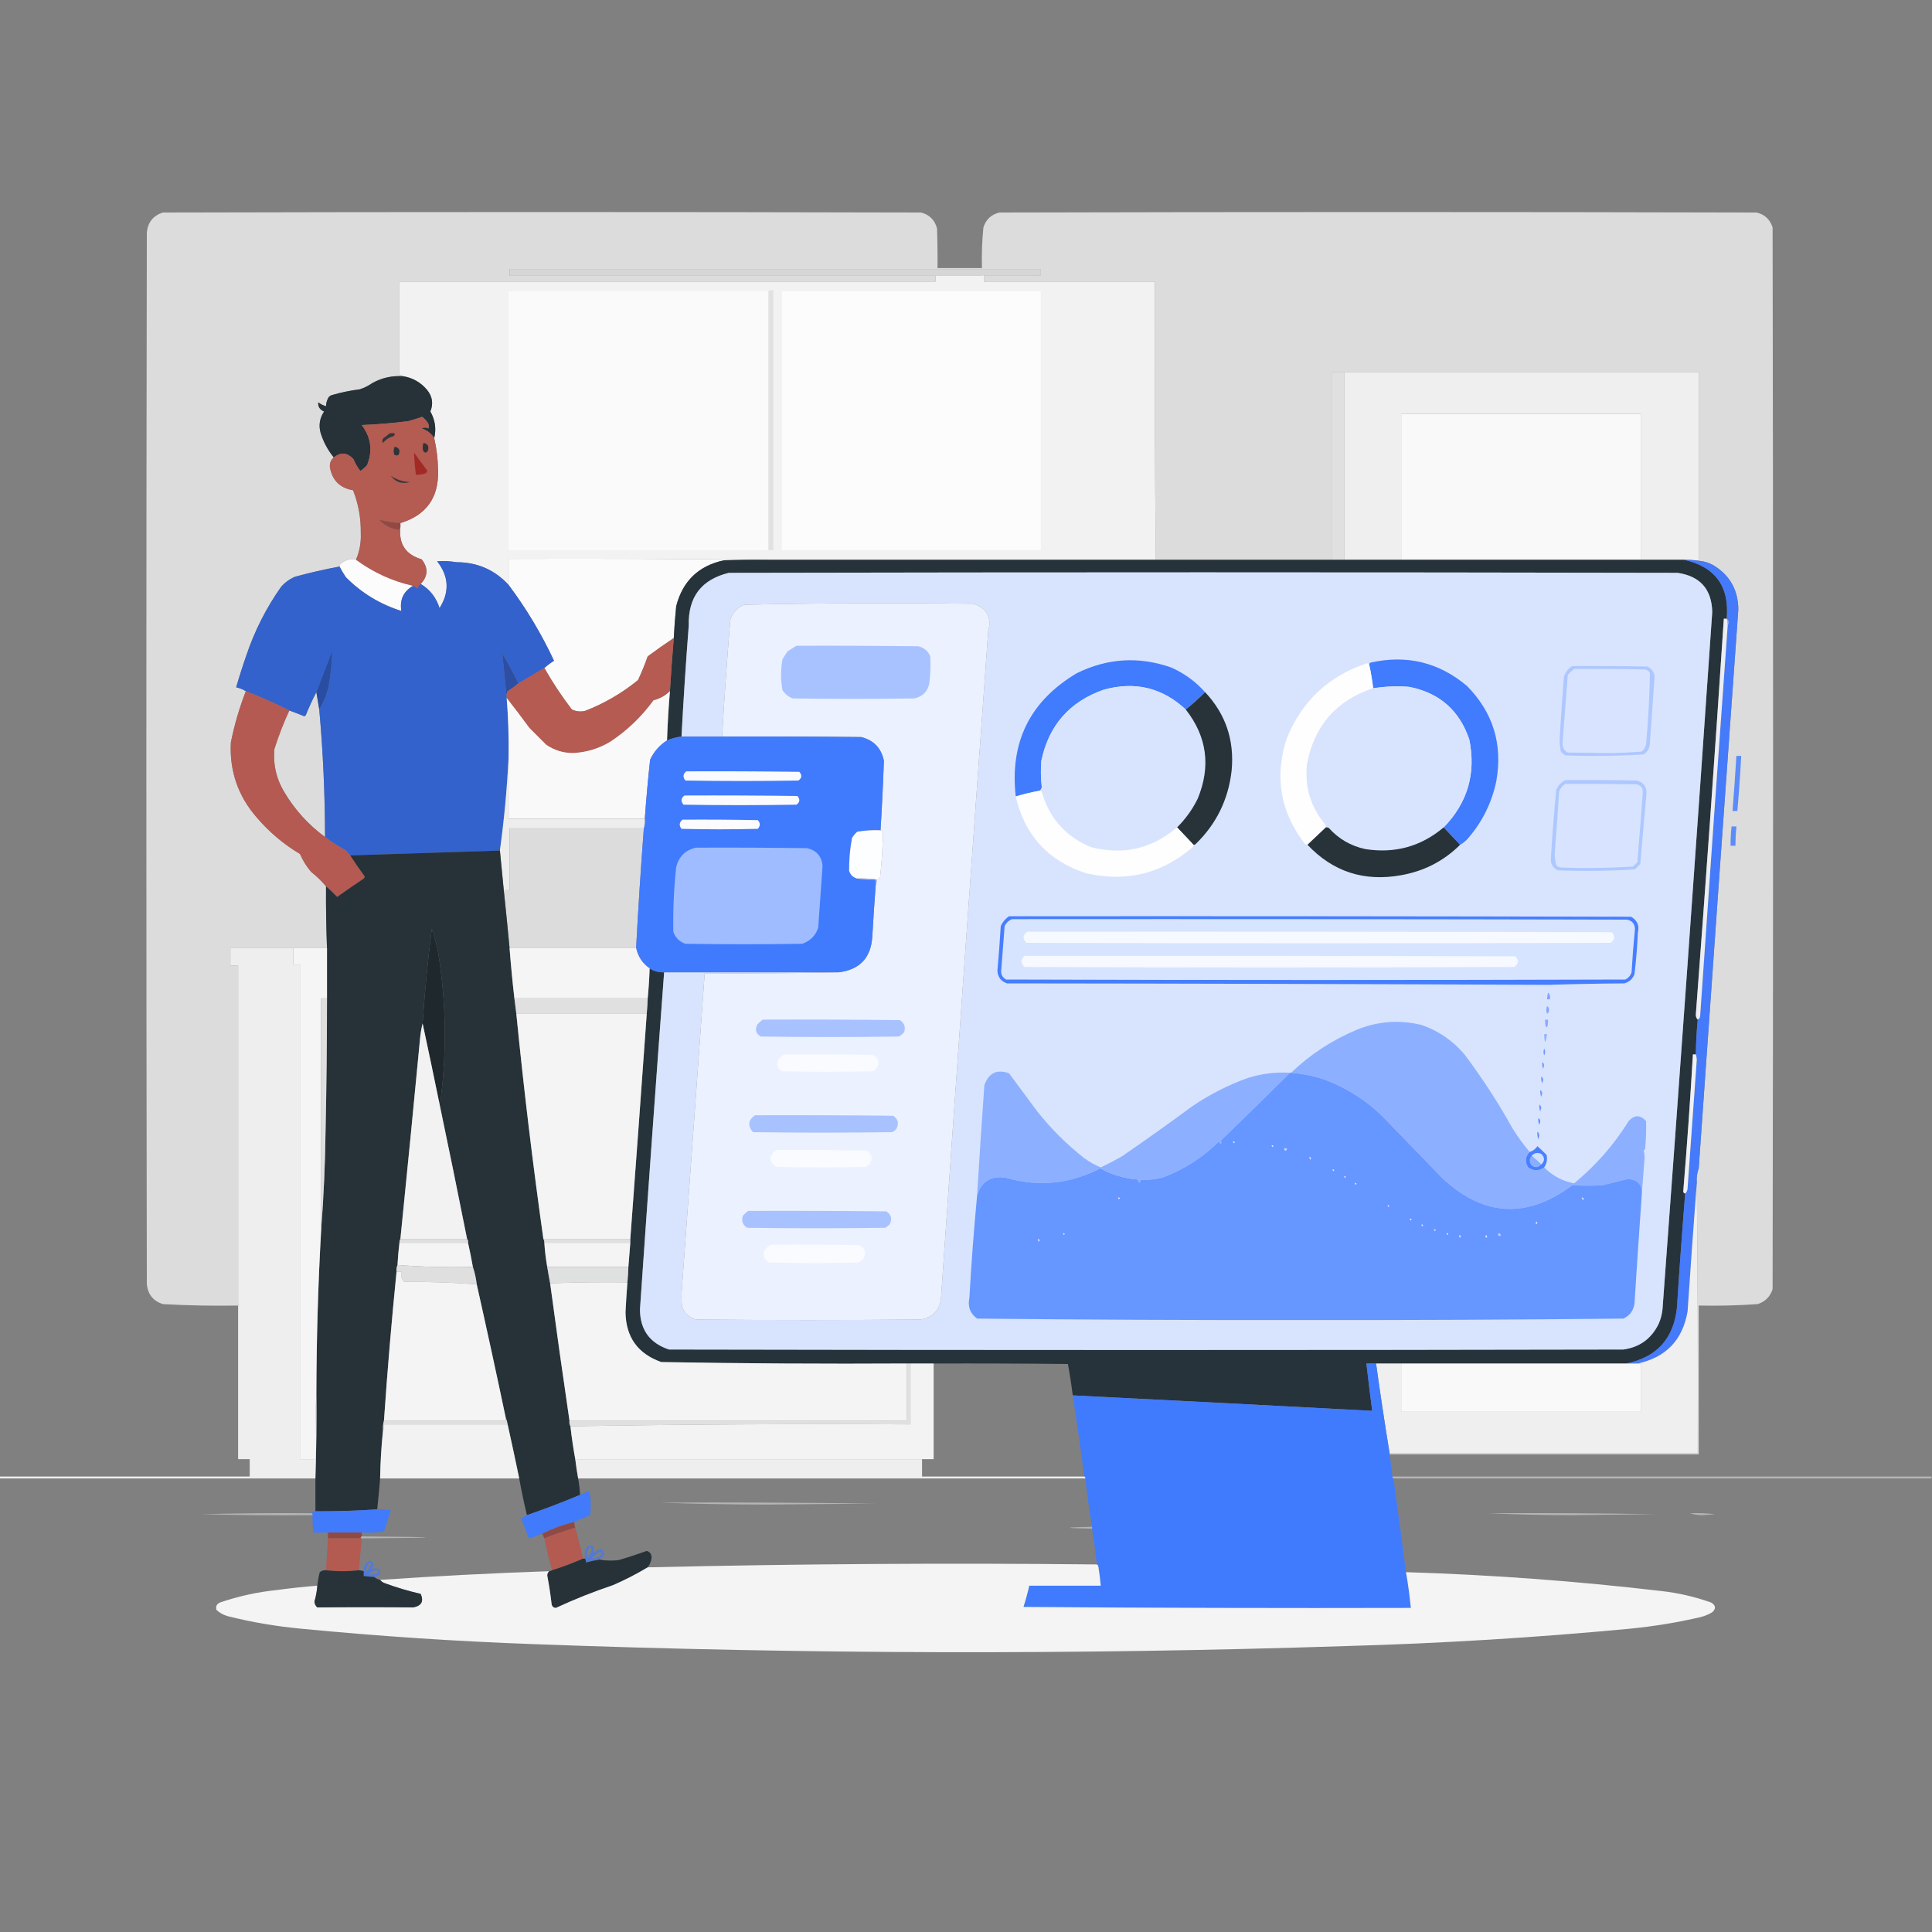 <?xml version="1.0" encoding="UTF-8"?>
<!DOCTYPE svg PUBLIC "-//W3C//DTD SVG 1.1//EN" "http://www.w3.org/Graphics/SVG/1.1/DTD/svg11.dtd">
<svg xmlns="http://www.w3.org/2000/svg" version="1.1" width="2000px" height="2000px" style="shape-rendering:geometricPrecision; text-rendering:geometricPrecision; image-rendering:optimizeQuality; fill-rule:evenodd; clip-rule:evenodd" xmlns:xlink="http://www.w3.org/1999/xlink">
<rect width="100%" height="100%" fill="#808080" stroke="none"/>
<g><path style="opacity:0.873" fill="#e9e9e9" d="M 1438.5,1505.5 C 1438.5,1505.17 1438.5,1504.83 1438.5,1504.5C 1544.83,1504.5 1651.17,1504.5 1757.5,1504.5C 1757.83,1411 1757.5,1317.67 1756.5,1224.5C 1756.1,1219.22 1756.76,1214.22 1758.5,1209.5C 1758.5,1256.17 1758.5,1302.83 1758.5,1349.5C 1778.89,1349.95 1799.22,1349.45 1819.5,1348C 1828.54,1344.63 1833.37,1338.13 1834,1328.5C 1834.67,966.167 1834.67,603.833 1834,241.5C 1832.75,230.249 1826.58,223.416 1815.5,221C 1556.17,220.333 1296.83,220.333 1037.5,221C 1026.43,223.401 1020.27,230.234 1019,241.5C 1018.5,253.495 1018.33,265.495 1018.5,277.5C 1038.17,277.5 1057.83,277.5 1077.5,277.5C 1077.5,274.833 1077.5,272.167 1077.5,269.5C 1122.83,269.5 1168.17,269.5 1213.5,269.5C 1213.5,272.167 1213.5,274.833 1213.5,277.5C 1218.84,277.334 1224.18,277.501 1229.5,278C 1232.37,280.84 1232.04,283.174 1228.5,285C 1223.85,285.499 1219.18,285.666 1214.5,285.5C 1219.02,383.492 1223.36,481.492 1227.5,579.5C 1217.17,579.5 1206.83,579.5 1196.5,579.5C 1195.5,483.57 1195.17,387.57 1195.5,291.5C 1156.17,291.5 1116.83,291.5 1077.5,291.5C 1077.5,289.5 1077.5,287.5 1077.5,285.5C 1077.5,283.167 1077.5,280.833 1077.5,278.5C 894.167,278.5 710.833,278.5 527.5,278.5C 527.5,280.833 527.5,283.167 527.5,285.5C 527.5,287.5 527.5,289.5 527.5,291.5C 489.5,291.5 451.5,291.5 413.5,291.5C 413.5,323.833 413.5,356.167 413.5,388.5C 415.099,388.232 416.432,388.566 417.5,389.5C 406.121,388.679 395.454,391.012 385.5,396.5C 387.198,359.502 388.865,322.502 390.5,285.5C 387.15,285.665 383.817,285.498 380.5,285C 376.9,282.849 376.9,280.515 380.5,278C 384.152,277.501 387.818,277.335 391.5,277.5C 391.5,274.833 391.5,272.167 391.5,269.5C 436.833,269.5 482.167,269.5 527.5,269.5C 527.5,272.167 527.5,274.833 527.5,277.5C 674.5,277.5 821.5,277.5 968.5,277.5C 968.95,262.761 968.45,248.095 967,233.5C 963.566,226.028 957.732,221.862 949.5,221C 690.5,220.333 431.5,220.333 172.5,221C 161.879,223.288 155.712,229.788 154,240.5C 153.333,603.5 153.333,966.5 154,1329.5C 155.712,1340.21 161.879,1346.71 172.5,1349C 197.164,1349.5 221.831,1349.67 246.5,1349.5C 247.506,1349.94 247.506,1350.6 246.5,1351.5C 220.457,1351.95 194.457,1351.45 168.5,1350C 158.569,1346.74 153.069,1339.9 152,1329.5C 151.333,966.5 151.333,603.5 152,240.5C 153.085,230.085 158.585,223.251 168.5,220C 430.167,219.333 691.833,219.333 953.5,220C 962.219,222.263 967.719,227.763 970,236.5C 970.5,250.163 970.667,263.829 970.5,277.5C 985.833,277.5 1001.17,277.5 1016.5,277.5C 1016.13,263.459 1016.63,249.459 1018,235.5C 1020.57,227.261 1026.07,222.095 1034.5,220C 1295.83,219.333 1557.17,219.333 1818.5,220C 1826.87,222.031 1832.37,227.198 1835,235.5C 1835.67,601.833 1835.67,968.167 1835,1334.5C 1832.5,1342.33 1827.33,1347.5 1819.5,1350C 1799.21,1351.44 1778.88,1351.94 1758.5,1351.5C 1758.5,1402.83 1758.5,1454.17 1758.5,1505.5C 1651.83,1505.5 1545.17,1505.5 1438.5,1505.5 Z M 1758.5,1209.5 C 1772,1016.66 1785.67,823.827 1799.5,631C 1799.36,610.715 1790.7,595.382 1773.5,585C 1768.85,582.42 1763.85,580.92 1758.5,580.5C 1758.5,515.5 1758.5,450.5 1758.5,385.5C 1636.17,385.5 1513.83,385.5 1391.5,385.5C 1387.17,385.5 1382.83,385.5 1378.5,385.5C 1378.5,450.167 1378.5,514.833 1378.5,579.5C 1328.17,579.5 1277.83,579.5 1227.5,579.5C 1223.36,481.492 1219.02,383.492 1214.5,285.5C 1219.18,285.666 1223.85,285.499 1228.5,285C 1232.04,283.174 1232.37,280.84 1229.5,278C 1224.18,277.501 1218.84,277.334 1213.5,277.5C 1213.5,274.833 1213.5,272.167 1213.5,269.5C 1168.17,269.5 1122.83,269.5 1077.5,269.5C 1077.5,272.167 1077.5,274.833 1077.5,277.5C 1057.83,277.5 1038.17,277.5 1018.5,277.5C 1018.33,265.495 1018.5,253.495 1019,241.5C 1020.27,230.234 1026.43,223.401 1037.5,221C 1296.83,220.333 1556.17,220.333 1815.5,221C 1826.58,223.416 1832.75,230.249 1834,241.5C 1834.67,603.833 1834.67,966.167 1834,1328.5C 1833.37,1338.13 1828.54,1344.63 1819.5,1348C 1799.22,1349.45 1778.89,1349.95 1758.5,1349.5C 1758.5,1302.83 1758.5,1256.17 1758.5,1209.5 Z M 385.5,396.5 C 381.512,399.313 377.178,401.48 372.5,403C 362.668,404.249 353.001,406.249 343.5,409C 342.069,409.465 340.903,410.299 340,411.5C 338.359,414.545 337.526,417.545 337.5,420.5C 334.554,419.694 331.888,418.361 329.5,416.5C 329.016,420.918 331.016,424.084 335.5,426C 330.85,432.924 329.683,440.424 332,448.5C 334.958,457.754 339.458,466.088 345.5,473.5C 342.544,476.092 341.211,479.426 341.5,483.5C 343.84,497.173 351.84,505.173 365.5,507.5C 371.084,521.733 373.75,536.566 373.5,552C 373.928,561.601 372.262,570.768 368.5,579.5C 363.04,578.204 358.04,579.371 353.5,583C 352.177,583.816 351.511,584.983 351.5,586.5C 336.06,589.359 320.727,592.859 305.5,597C 299.871,599.398 295.037,602.898 291,607.5C 275.585,629.328 263.585,652.995 255,678.5C 251.191,689.426 247.691,700.426 244.5,711.5C 248.052,712.276 251.386,713.609 254.5,715.5C 247.816,732.72 242.649,750.387 239,768.5C 237.458,798.208 246.458,824.208 266,846.5C 278.807,861.475 293.641,873.975 310.5,884C 313.444,890.721 317.277,896.888 322,902.5C 327.67,907.004 332.837,912.004 337.5,917.5C 337.358,939.019 337.691,960.353 338.5,981.5C 326.833,981.5 315.167,981.5 303.5,981.5C 281.833,981.5 260.167,981.5 238.5,981.5C 238.5,987.5 238.5,993.5 238.5,999.5C 241.167,999.5 243.833,999.5 246.5,999.5C 246.5,1116.17 246.5,1232.83 246.5,1349.5C 221.831,1349.67 197.164,1349.5 172.5,1349C 161.879,1346.71 155.712,1340.21 154,1329.5C 153.333,966.5 153.333,603.5 154,240.5C 155.712,229.788 161.879,223.288 172.5,221C 431.5,220.333 690.5,220.333 949.5,221C 957.732,221.862 963.566,226.028 967,233.5C 968.45,248.095 968.95,262.761 968.5,277.5C 821.5,277.5 674.5,277.5 527.5,277.5C 527.5,274.833 527.5,272.167 527.5,269.5C 482.167,269.5 436.833,269.5 391.5,269.5C 391.5,272.167 391.5,274.833 391.5,277.5C 387.818,277.335 384.152,277.501 380.5,278C 376.9,280.515 376.9,282.849 380.5,285C 383.817,285.498 387.15,285.665 390.5,285.5C 388.865,322.502 387.198,359.502 385.5,396.5 Z M 527.5,285.5 C 674.5,285.5 821.5,285.5 968.5,285.5C 968.5,287.5 968.5,289.5 968.5,291.5C 821.5,291.5 674.5,291.5 527.5,291.5C 527.5,289.5 527.5,287.5 527.5,285.5 Z M 1018.5,285.5 C 1038.17,285.5 1057.83,285.5 1077.5,285.5C 1077.5,287.5 1077.5,289.5 1077.5,291.5C 1057.83,291.5 1038.17,291.5 1018.5,291.5C 1018.5,289.5 1018.5,287.5 1018.5,285.5 Z M 970.5,285.5 C 985.833,285.5 1001.17,285.5 1016.5,285.5C 1016.5,287.5 1016.5,289.5 1016.5,291.5C 1001.17,291.5 985.833,291.5 970.5,291.5C 970.5,289.5 970.5,287.5 970.5,285.5 Z M 327.5,716.5 C 328.5,722.5 329.5,728.5 330.5,734.5C 334.425,778.408 336.425,822.408 336.5,866.5C 319.114,853.716 304.948,838.05 294,819.5C 285.928,805.88 282.594,791.213 284,775.5C 288.342,761.822 293.508,748.489 299.5,735.5C 304.701,737.348 309.868,739.348 315,741.5C 315.5,741.167 316,740.833 316.5,740.5C 319.802,732.229 323.469,724.229 327.5,716.5 Z M 666.5,857.5 C 663.359,898.804 660.693,940.137 658.5,981.5C 614.833,981.5 571.167,981.5 527.5,981.5C 525.632,961.485 523.632,941.485 521.5,921.5C 523.5,921.5 525.5,921.5 527.5,921.5C 527.5,900.167 527.5,878.833 527.5,857.5C 573.833,857.5 620.167,857.5 666.5,857.5 Z"/></g>
<g><path style="opacity:0.911" fill="#dfdfdf" d="M 1077.5,285.5 C 1057.83,285.5 1038.17,285.5 1018.5,285.5C 1018.06,284.494 1017.4,284.494 1016.5,285.5C 1001.17,285.5 985.833,285.5 970.5,285.5C 969.833,285.5 969.167,285.5 968.5,285.5C 821.5,285.5 674.5,285.5 527.5,285.5C 527.5,283.167 527.5,280.833 527.5,278.5C 710.833,278.5 894.167,278.5 1077.5,278.5C 1077.5,280.833 1077.5,283.167 1077.5,285.5 Z"/></g>
<g><path style="opacity:1" fill="#f2f2f2" d="M 1018.5,285.5 C 1018.5,287.5 1018.5,289.5 1018.5,291.5C 1038.17,291.5 1057.83,291.5 1077.5,291.5C 1116.83,291.5 1156.17,291.5 1195.5,291.5C 1195.17,387.57 1195.5,483.57 1196.5,579.5C 1062.83,579.5 929.167,579.5 795.5,579.5C 706.002,578.501 616.335,578.167 526.5,578.5C 526.5,587.5 526.5,596.5 526.5,605.5C 512.084,589.847 494.084,582.014 472.5,582C 465.859,580.881 459.192,580.547 452.5,581C 464.724,596.674 465.557,612.84 455,629.5C 451.594,618.612 445.094,610.279 435.5,604.5C 443.151,596.418 443.484,587.918 436.5,579C 419.851,574.149 412.517,562.983 414.5,545.5C 414.5,544.167 414.5,542.833 414.5,541.5C 441.472,533.263 454.472,514.93 453.5,486.5C 453.288,475.352 451.955,464.352 449.5,453.5C 451.784,443.868 450.451,434.702 445.5,426C 448.79,417.825 447.623,410.325 442,403.5C 435.5,395.835 427.333,391.169 417.5,389.5C 416.432,388.566 415.099,388.232 413.5,388.5C 413.5,356.167 413.5,323.833 413.5,291.5C 451.5,291.5 489.5,291.5 527.5,291.5C 674.5,291.5 821.5,291.5 968.5,291.5C 968.5,289.5 968.5,287.5 968.5,285.5C 969.167,285.5 969.833,285.5 970.5,285.5C 970.5,287.5 970.5,289.5 970.5,291.5C 985.833,291.5 1001.17,291.5 1016.5,291.5C 1016.5,289.5 1016.5,287.5 1016.5,285.5C 1017.4,284.494 1018.06,284.494 1018.5,285.5 Z M 970.5,285.5 C 985.833,285.5 1001.17,285.5 1016.5,285.5C 1016.5,287.5 1016.5,289.5 1016.5,291.5C 1001.17,291.5 985.833,291.5 970.5,291.5C 970.5,289.5 970.5,287.5 970.5,285.5 Z"/></g>
<g><path style="opacity:1" fill="#fafafa" d="M 795.5,301.5 C 795.5,390.833 795.5,480.167 795.5,569.5C 705.833,569.5 616.167,569.5 526.5,569.5C 526.5,480.167 526.5,390.833 526.5,301.5C 616.167,301.5 705.833,301.5 795.5,301.5 Z"/></g>
<g><path style="opacity:1" fill="#e1e1e1" d="M 795.5,569.5 C 795.5,480.167 795.5,390.833 795.5,301.5C 796.919,300.549 798.585,300.216 800.5,300.5C 800.5,390.167 800.5,479.833 800.5,569.5C 798.833,569.5 797.167,569.5 795.5,569.5 Z"/></g>
<g><path style="opacity:1" fill="#fcfcfc" d="M 809.5,301.5 C 898.833,301.5 988.167,301.5 1077.5,301.5C 1077.5,390.833 1077.5,480.167 1077.5,569.5C 988.167,569.5 898.833,569.5 809.5,569.5C 809.5,480.167 809.5,390.833 809.5,301.5 Z"/></g>
<g><path style="opacity:0.999" fill="#e0e0e0" d="M 1391.5,385.5 C 1391.5,450.167 1391.5,514.833 1391.5,579.5C 1387.17,579.5 1382.83,579.5 1378.5,579.5C 1378.5,514.833 1378.5,450.167 1378.5,385.5C 1382.83,385.5 1387.17,385.5 1391.5,385.5 Z"/></g>
<g><path style="opacity:0.998" fill="#efeff0" d="M 1391.5,385.5 C 1513.83,385.5 1636.17,385.5 1758.5,385.5C 1758.5,450.5 1758.5,515.5 1758.5,580.5C 1753.54,579.746 1748.54,579.413 1743.5,579.5C 1728.5,579.5 1713.5,579.5 1698.5,579.5C 1698.5,529.167 1698.5,478.833 1698.5,428.5C 1615.83,428.5 1533.17,428.5 1450.5,428.5C 1450.5,478.833 1450.5,529.167 1450.5,579.5C 1430.83,579.5 1411.17,579.5 1391.5,579.5C 1391.5,514.833 1391.5,450.167 1391.5,385.5 Z"/></g>
<g><path style="opacity:0.996" fill="#263238" d="M 417.5,389.5 C 427.333,391.169 435.5,395.835 442,403.5C 447.623,410.325 448.79,417.825 445.5,426C 450.451,434.702 451.784,443.868 449.5,453.5C 446.298,448.624 441.965,445.29 436.5,443.5C 438.828,442.276 441.161,442.276 443.5,443.5C 444.314,441.048 443.814,438.715 442,436.5C 440.54,434.534 438.873,432.868 437,431.5C 432.212,433.208 427.378,434.708 422.5,436C 406.562,438.04 390.562,439.374 374.5,440C 384.131,452.831 385.965,466.664 380,481.5C 377.95,483.888 375.616,485.888 373,487.5C 370.213,483.948 367.879,479.948 366,475.5C 359.741,468.39 352.907,467.723 345.5,473.5C 339.458,466.088 334.958,457.754 332,448.5C 329.683,440.424 330.85,432.924 335.5,426C 331.016,424.084 329.016,420.918 329.5,416.5C 331.888,418.361 334.554,419.694 337.5,420.5C 337.526,417.545 338.359,414.545 340,411.5C 340.903,410.299 342.069,409.465 343.5,409C 353.001,406.249 362.668,404.249 372.5,403C 377.178,401.48 381.512,399.313 385.5,396.5C 395.454,391.012 406.121,388.679 417.5,389.5 Z"/></g>
<g><path style="opacity:1" fill="#f9f9f9" d="M 1698.5,579.5 C 1615.83,579.5 1533.17,579.5 1450.5,579.5C 1450.5,529.167 1450.5,478.833 1450.5,428.5C 1533.17,428.5 1615.83,428.5 1698.5,428.5C 1698.5,478.833 1698.5,529.167 1698.5,579.5 Z"/></g>
<g><path style="opacity:0.997" fill="#b45b52" d="M 449.5,453.5 C 451.955,464.352 453.288,475.352 453.5,486.5C 454.472,514.93 441.472,533.263 414.5,541.5C 407.093,540.945 399.76,539.778 392.5,538C 398.174,544.17 405.174,547.67 413.5,548.5C 413.263,547.209 413.596,546.209 414.5,545.5C 412.517,562.983 419.851,574.149 436.5,579C 443.484,587.918 443.151,596.418 435.5,604.5C 434.069,605.903 432.902,607.569 432,609.5C 430.729,608.117 429.229,607.117 427.5,606.5C 405.967,601.648 386.301,592.648 368.5,579.5C 372.262,570.768 373.928,561.601 373.5,552C 373.75,536.566 371.084,521.733 365.5,507.5C 351.84,505.173 343.84,497.173 341.5,483.5C 341.211,479.426 342.544,476.092 345.5,473.5C 352.907,467.723 359.741,468.39 366,475.5C 367.879,479.948 370.213,483.948 373,487.5C 375.616,485.888 377.95,483.888 380,481.5C 385.965,466.664 384.131,452.831 374.5,440C 390.562,439.374 406.562,438.04 422.5,436C 427.378,434.708 432.212,433.208 437,431.5C 438.873,432.868 440.54,434.534 442,436.5C 443.814,438.715 444.314,441.048 443.5,443.5C 441.161,442.276 438.828,442.276 436.5,443.5C 441.965,445.29 446.298,448.624 449.5,453.5 Z"/></g>
<g><path style="opacity:1" fill="#35363a" d="M 403.5,448.5 C 405.167,448.5 406.833,448.5 408.5,448.5C 408.719,449.675 408.386,450.675 407.5,451.5C 403.051,452.618 399.384,454.951 396.5,458.5C 395.432,456.813 395.599,455.146 397,453.5C 399.326,451.934 401.492,450.268 403.5,448.5 Z"/></g>
<g><path style="opacity:1" fill="#2e3439" d="M 438.5,458.5 C 442.784,459.385 444.284,462.051 443,466.5C 441.333,469.167 439.667,469.167 438,466.5C 437.278,463.739 437.445,461.073 438.5,458.5 Z"/></g>
<g><path style="opacity:1" fill="#2f3439" d="M 408.5,462.5 C 413.383,463.466 414.717,466.299 412.5,471C 410.888,471.72 409.388,471.554 408,470.5C 407.278,467.739 407.445,465.073 408.5,462.5 Z"/></g>
<g><path style="opacity:1" fill="#a12926" d="M 428.5,468.5 C 433.11,474.791 437.777,481.125 442.5,487.5C 442.023,488.478 441.357,489.311 440.5,490C 437.243,491.043 433.91,491.543 430.5,491.5C 429.572,483.86 428.906,476.193 428.5,468.5 Z"/></g>
<g><path style="opacity:1" fill="#3e383c" d="M 404.5,492.5 C 410.467,496.544 417.134,498.711 424.5,499C 416.322,501.456 409.655,499.289 404.5,492.5 Z"/></g>
<g><path style="opacity:1" fill="#924942" d="M 414.5,541.5 C 414.5,542.833 414.5,544.167 414.5,545.5C 413.596,546.209 413.263,547.209 413.5,548.5C 405.174,547.67 398.174,544.17 392.5,538C 399.76,539.778 407.093,540.945 414.5,541.5 Z"/></g>
<g><path style="opacity:0.996" fill="#fcfcfd" d="M 368.5,579.5 C 386.301,592.648 405.967,601.648 427.5,606.5C 417.606,612.296 413.606,620.963 415.5,632.5C 393.343,625.516 374.177,613.849 358,597.5C 355.607,593.946 353.44,590.28 351.5,586.5C 351.511,584.983 352.177,583.816 353.5,583C 358.04,579.371 363.04,578.204 368.5,579.5 Z"/></g>
<g><path style="opacity:1" fill="#fbfbfb" d="M 795.5,579.5 C 780.163,579.333 764.83,579.5 749.5,580C 723.203,585.631 706.703,601.464 700,627.5C 698.876,638.482 698.043,649.482 697.5,660.5C 688.354,666.578 679.354,672.911 670.5,679.5C 667.559,687.874 664.226,696.04 660.5,704C 643.914,717.568 625.58,728.235 605.5,736C 600.771,736.996 596.271,736.496 592,734.5C 581.486,720.796 571.986,706.463 563.5,691.5C 566.586,688.777 569.92,686.277 573.5,684C 560.477,656.099 544.81,629.932 526.5,605.5C 526.5,596.5 526.5,587.5 526.5,578.5C 616.335,578.167 706.002,578.501 795.5,579.5 Z"/></g>
<g><path style="opacity:1" fill="#27333a" d="M 795.5,579.5 C 929.167,579.5 1062.83,579.5 1196.5,579.5C 1206.83,579.5 1217.17,579.5 1227.5,579.5C 1277.83,579.5 1328.17,579.5 1378.5,579.5C 1382.83,579.5 1387.17,579.5 1391.5,579.5C 1411.17,579.5 1430.83,579.5 1450.5,579.5C 1533.17,579.5 1615.83,579.5 1698.5,579.5C 1713.5,579.5 1728.5,579.5 1743.5,579.5C 1775.79,586.83 1790.46,607.163 1787.5,640.5C 1786.5,640.5 1785.5,640.5 1784.5,640.5C 1775.5,777.208 1765.83,913.875 1755.5,1050.5C 1755.56,1052.64 1756.22,1054.31 1757.5,1055.5C 1756.36,1067.47 1755.69,1079.47 1755.5,1091.5C 1754.5,1091.5 1753.5,1091.5 1752.5,1091.5C 1749.73,1138.88 1746.4,1186.21 1742.5,1233.5C 1742.75,1234.71 1743.41,1235.38 1744.5,1235.5C 1741.34,1274.8 1738.5,1314.14 1736,1353.5C 1732.6,1385.73 1715.1,1405.06 1683.5,1411.5C 1605.83,1411.5 1528.17,1411.5 1450.5,1411.5C 1441.83,1411.5 1433.17,1411.5 1424.5,1411.5C 1421.17,1411.5 1417.83,1411.5 1414.5,1411.5C 1416.35,1427.85 1418.35,1444.18 1420.5,1460.5C 1317.17,1455.02 1213.84,1449.69 1110.5,1444.5C 1109.15,1433.58 1107.49,1422.75 1105.5,1412C 1059.17,1411.5 1012.83,1411.33 966.5,1411.5C 958.5,1411.5 950.5,1411.5 942.5,1411.5C 941.167,1411.5 939.833,1411.5 938.5,1411.5C 853.789,1411.99 769.122,1411.49 684.5,1410C 660.285,1401.41 647.952,1384.25 647.5,1358.5C 648.025,1348.15 648.692,1337.82 649.5,1327.5C 649.98,1322.18 650.313,1316.84 650.5,1311.5C 651.125,1303.16 651.792,1294.83 652.5,1286.5C 652.5,1285.17 652.5,1283.83 652.5,1282.5C 658.309,1204.84 663.975,1127.18 669.5,1049.5C 669.98,1044.18 670.313,1038.84 670.5,1033.5C 671.498,1023.19 672.165,1012.86 672.5,1002.5C 677.044,1005.46 682.044,1006.79 687.5,1006.5C 678.836,1122.8 670.503,1239.13 662.5,1355.5C 662.596,1376.53 672.596,1390.37 692.5,1397C 1021.83,1397.67 1351.17,1397.67 1680.5,1397C 1697.34,1394.66 1709.51,1385.82 1717,1370.5C 1719.11,1365.72 1720.45,1360.72 1721,1355.5C 1738.78,1114.88 1755.95,874.218 1772.5,633.5C 1771.93,609.883 1759.93,596.383 1736.5,593C 1409.17,592.333 1081.83,592.333 754.5,593C 726.105,599.915 712.272,618.081 713,647.5C 710.026,685.808 707.526,724.141 705.5,762.5C 700.282,763.076 695.282,764.409 690.5,766.5C 691.073,749.473 692.073,732.473 693.5,715.5C 694.593,697.143 695.926,678.81 697.5,660.5C 698.043,649.482 698.876,638.482 700,627.5C 706.703,601.464 723.203,585.631 749.5,580C 764.83,579.5 780.163,579.333 795.5,579.5 Z"/></g>
<g><path style="opacity:1" fill="#3362cc" d="M 526.5,605.5 C 544.81,629.932 560.477,656.099 573.5,684C 569.92,686.277 566.586,688.777 563.5,691.5C 554.5,696.833 545.5,702.167 536.5,707.5C 531.522,696.876 526.022,686.543 520,676.5C 521.562,691.603 523.062,706.603 524.5,721.5C 524.5,721.833 524.5,722.167 524.5,722.5C 526.149,742.793 526.816,763.126 526.5,783.5C 524.947,815.827 521.947,848.16 517.5,880.5C 465.831,882.093 414.164,883.759 362.5,885.5C 360.967,883.645 359.3,881.812 357.5,880C 350.095,875.974 343.095,871.474 336.5,866.5C 336.425,822.408 334.425,778.408 330.5,734.5C 334.846,727.321 338.013,719.654 340,711.5C 342.325,698.902 343.659,686.236 344,673.5C 338.48,687.865 332.98,702.198 327.5,716.5C 323.469,724.229 319.802,732.229 316.5,740.5C 316,740.833 315.5,741.167 315,741.5C 309.868,739.348 304.701,737.348 299.5,735.5C 284.922,728.048 269.922,721.381 254.5,715.5C 251.386,713.609 248.052,712.276 244.5,711.5C 247.691,700.426 251.191,689.426 255,678.5C 263.585,652.995 275.585,629.328 291,607.5C 295.037,602.898 299.871,599.398 305.5,597C 320.727,592.859 336.06,589.359 351.5,586.5C 353.44,590.28 355.607,593.946 358,597.5C 374.177,613.849 393.343,625.516 415.5,632.5C 413.606,620.963 417.606,612.296 427.5,606.5C 429.229,607.117 430.729,608.117 432,609.5C 432.902,607.569 434.069,605.903 435.5,604.5C 445.094,610.279 451.594,618.612 455,629.5C 465.557,612.84 464.724,596.674 452.5,581C 459.192,580.547 465.859,580.881 472.5,582C 494.084,582.014 512.084,589.847 526.5,605.5 Z"/></g>
<g><path style="opacity:0.97" fill="#437bfd" d="M 1743.5,579.5 C 1748.54,579.413 1753.54,579.746 1758.5,580.5C 1763.85,580.92 1768.85,582.42 1773.5,585C 1790.7,595.382 1799.36,610.715 1799.5,631C 1785.67,823.827 1772,1016.66 1758.5,1209.5C 1756.76,1214.22 1756.1,1219.22 1756.5,1224.5C 1753.14,1268.81 1749.98,1313.14 1747,1357.5C 1741.9,1387.1 1724.73,1405.1 1695.5,1411.5C 1691.5,1411.5 1687.5,1411.5 1683.5,1411.5C 1715.1,1405.06 1732.6,1385.73 1736,1353.5C 1738.5,1314.14 1741.34,1274.8 1744.5,1235.5C 1746.16,1234.05 1747,1232.05 1747,1229.5C 1750.14,1185.33 1753.31,1141.16 1756.5,1097C 1756.42,1095.08 1756.09,1093.24 1755.5,1091.5C 1755.69,1079.47 1756.36,1067.47 1757.5,1055.5C 1759.05,1054.77 1759.88,1053.44 1760,1051.5C 1769.26,916.799 1778.76,782.132 1788.5,647.5C 1789.15,646.551 1789.49,645.385 1789.5,644C 1789.39,642.319 1788.73,641.152 1787.5,640.5C 1790.46,607.163 1775.79,586.83 1743.5,579.5 Z"/></g>
<g><path style="opacity:1" fill="#d8e4fe" d="M 687.5,1006.5 C 747.833,1006.5 808.167,1006.5 868.5,1006.5C 822.336,1007.5 776.003,1007.83 729.5,1007.5C 721.762,1115.83 713.929,1224.16 706,1332.5C 705.333,1339.17 705.333,1345.83 706,1352.5C 708.594,1359.43 713.427,1363.93 720.5,1366C 797.833,1366.67 875.167,1366.67 952.5,1366C 964.583,1364.25 971.75,1357.42 974,1345.5C 989.954,1114.81 1006.29,884.142 1023,653.5C 1026.79,638.91 1021.63,629.41 1007.5,625C 928.456,624.012 849.456,624.345 770.5,626C 763.242,628.924 758.408,634.091 756,641.5C 752.692,681.806 749.859,722.139 747.5,762.5C 733.5,762.5 719.5,762.5 705.5,762.5C 707.526,724.141 710.026,685.808 713,647.5C 712.272,618.081 726.105,599.915 754.5,593C 1081.83,592.333 1409.17,592.333 1736.5,593C 1759.93,596.383 1771.93,609.883 1772.5,633.5C 1755.95,874.218 1738.78,1114.88 1721,1355.5C 1720.45,1360.72 1719.11,1365.72 1717,1370.5C 1709.51,1385.82 1697.34,1394.66 1680.5,1397C 1351.17,1397.67 1021.83,1397.67 692.5,1397C 672.596,1390.37 662.596,1376.53 662.5,1355.5C 670.503,1239.13 678.836,1122.8 687.5,1006.5 Z"/></g>
<g><path style="opacity:1" fill="#ebf1ff" d="M 868.5,1006.5 C 890.165,1003.67 901.665,991.335 903,969.5C 904.001,951.813 905.168,934.147 906.5,916.5C 907.461,914.735 907.795,912.735 907.5,910.5C 909.017,910.489 910.184,909.823 911,908.5C 912.855,892.537 913.855,876.537 914,860.5C 913.329,859.748 912.496,859.414 911.5,859.5C 913,835.503 914.167,811.503 915,787.5C 912.292,774.458 904.459,766.292 891.5,763C 843.501,762.5 795.501,762.333 747.5,762.5C 749.859,722.139 752.692,681.806 756,641.5C 758.408,634.091 763.242,628.924 770.5,626C 849.456,624.345 928.456,624.012 1007.5,625C 1021.63,629.41 1026.79,638.91 1023,653.5C 1006.29,884.142 989.954,1114.81 974,1345.5C 971.75,1357.42 964.583,1364.25 952.5,1366C 875.167,1366.67 797.833,1366.67 720.5,1366C 713.427,1363.93 708.594,1359.43 706,1352.5C 705.333,1345.83 705.333,1339.17 706,1332.5C 713.929,1224.16 721.762,1115.83 729.5,1007.5C 776.003,1007.83 822.336,1007.5 868.5,1006.5 Z"/></g>
<g><path style="opacity:1" fill="#eceef4" d="M 1787.5,640.5 C 1788.37,642.717 1788.7,645.05 1788.5,647.5C 1778.76,782.132 1769.26,916.799 1760,1051.5C 1759.88,1053.44 1759.05,1054.77 1757.5,1055.5C 1756.22,1054.31 1755.56,1052.64 1755.5,1050.5C 1765.83,913.875 1775.5,777.208 1784.5,640.5C 1785.5,640.5 1786.5,640.5 1787.5,640.5 Z"/></g>
<g><path style="opacity:1" fill="#92b2ff" d="M 1787.5,640.5 C 1788.73,641.152 1789.39,642.319 1789.5,644C 1789.49,645.385 1789.15,646.551 1788.5,647.5C 1788.7,645.05 1788.37,642.717 1787.5,640.5 Z"/></g>
<g><path style="opacity:1" fill="#a8c2ff" d="M 824.5,668.5 C 866.501,668.333 908.501,668.5 950.5,669C 956.501,670.336 960.668,673.836 963,679.5C 963.499,688.854 963.166,698.188 962,707.5C 960.194,715.973 955.027,721.14 946.5,723C 904.5,723.667 862.5,723.667 820.5,723C 816.133,721.234 812.633,718.4 810,714.5C 808.085,703.861 808.085,693.194 810,682.5C 811.667,679.833 813.333,677.167 815,674.5C 818.18,672.338 821.346,670.338 824.5,668.5 Z"/></g>
<g><path style="opacity:1" fill="#284da2" d="M 330.5,734.5 C 329.5,728.5 328.5,722.5 327.5,716.5C 332.98,702.198 338.48,687.865 344,673.5C 343.659,686.236 342.325,698.902 340,711.5C 338.013,719.654 334.846,727.321 330.5,734.5 Z"/></g>
<g><path style="opacity:1" fill="#2d4ea3" d="M 536.5,707.5 C 533.078,710.39 529.411,713.057 525.5,715.5C 524.534,717.396 524.201,719.396 524.5,721.5C 523.062,706.603 521.562,691.603 520,676.5C 526.022,686.543 531.522,696.876 536.5,707.5 Z"/></g>
<g><path style="opacity:1" fill="#417bfe" d="M 1511.5,874.5 C 1505.83,868.5 1500.17,862.5 1494.5,856.5C 1519.32,830.917 1528.15,800.583 1521,765.5C 1510.69,735.182 1489.85,717.016 1458.5,711C 1446.09,710.05 1433.75,710.55 1421.5,712.5C 1420.55,704.435 1419.22,696.435 1417.5,688.5C 1417.41,687.504 1417.75,686.671 1418.5,686C 1455.95,677.485 1489.28,685.485 1518.5,710C 1545.57,737.385 1555.73,770.218 1549,808.5C 1544.4,830.702 1534.73,850.368 1520,867.5C 1517.56,870.447 1514.73,872.78 1511.5,874.5 Z"/></g>
<g><path style="opacity:1" fill="#417bfe" d="M 1247.5,716.5 C 1241.13,722.87 1234.47,728.87 1227.5,734.5C 1203.21,711.845 1174.87,705.011 1142.5,714C 1107.23,726.352 1085.73,750.852 1078,787.5C 1077.23,796.691 1077.4,805.858 1078.5,815C 1078.14,816.434 1077.47,817.601 1076.5,818.5C 1068.03,820.034 1059.7,822.034 1051.5,824.5C 1045.15,768.373 1066.15,725.873 1114.5,697C 1146.27,681.264 1178.94,679.264 1212.5,691C 1226.07,697.098 1237.74,705.598 1247.5,716.5 Z"/></g>
<g><path style="opacity:1" fill="#fefefe" d="M 1417.5,688.5 C 1419.22,696.435 1420.55,704.435 1421.5,712.5C 1383.18,725.329 1360.34,751.663 1353,791.5C 1350.7,814.931 1357.04,835.598 1372,853.5C 1372.48,854.448 1372.65,855.448 1372.5,856.5C 1366.19,862.472 1359.86,868.472 1353.5,874.5C 1351.98,874.489 1350.82,873.823 1350,872.5C 1325.26,839.851 1319.26,803.851 1332,764.5C 1347.79,725.537 1375.63,699.537 1415.5,686.5C 1416.18,687.243 1416.85,687.909 1417.5,688.5 Z"/></g>
<g><path style="opacity:1" fill="#aec7ff" d="M 1627.5,689.5 C 1653.5,689.333 1679.5,689.5 1705.5,690C 1711.59,693.174 1713.92,698.174 1712.5,705C 1711.02,726.173 1709.52,747.34 1708,768.5C 1708.08,773.835 1705.92,778.002 1701.5,781C 1674.59,782.649 1647.59,782.982 1620.5,782C 1618.91,780.954 1617.41,779.787 1616,778.5C 1614.93,774.085 1614.43,769.585 1614.5,765C 1615.74,743.482 1617.24,721.982 1619,700.5C 1620.55,695.788 1623.39,692.121 1627.5,689.5 Z"/></g>
<g><path style="opacity:1" fill="#b65b52" d="M 697.5,660.5 C 695.926,678.81 694.593,697.143 693.5,715.5C 688.756,720.208 683.089,723.375 676.5,725C 664.083,742.085 649.083,756.418 631.5,768C 619.738,774.978 607.071,778.811 593.5,779.5C 583.294,779.598 573.961,776.765 565.5,771C 559.613,765.113 553.779,759.279 548,753.5C 540.303,742.982 532.47,732.649 524.5,722.5C 524.5,722.167 524.5,721.833 524.5,721.5C 524.201,719.396 524.534,717.396 525.5,715.5C 529.411,713.057 533.078,710.39 536.5,707.5C 545.5,702.167 554.5,696.833 563.5,691.5C 571.986,706.463 581.486,720.796 592,734.5C 596.271,736.496 600.771,736.996 605.5,736C 625.58,728.235 643.914,717.568 660.5,704C 664.226,696.04 667.559,687.874 670.5,679.5C 679.354,672.911 688.354,666.578 697.5,660.5 Z"/></g>
<g><path style="opacity:1" fill="#d8e4ff" d="M 1629.5,692.5 C 1653.84,692.333 1678.17,692.5 1702.5,693C 1704.85,693.346 1706.68,694.513 1708,696.5C 1707.59,721.2 1706.25,745.866 1704,770.5C 1703.39,773.548 1701.89,776.048 1699.5,778C 1686.23,779.14 1672.9,779.64 1659.5,779.5C 1647.17,779.333 1634.83,779.167 1622.5,779C 1619.15,776.798 1617.48,773.632 1617.5,769.5C 1619.33,745.835 1621.17,722.168 1623,698.5C 1625.06,696.266 1627.23,694.266 1629.5,692.5 Z"/></g>
<g><path style="opacity:1" fill="#d8e4fe" d="M 1227.5,734.5 C 1249.45,762.477 1253.62,793.144 1240,826.5C 1234.55,837.729 1227.39,847.729 1218.5,856.5C 1192.47,878.667 1162.81,885.5 1129.5,877C 1103.36,866.197 1086.36,847.197 1078.5,820C 1078.16,818.97 1077.5,818.47 1076.5,818.5C 1077.47,817.601 1078.14,816.434 1078.5,815C 1077.4,805.858 1077.23,796.691 1078,787.5C 1085.73,750.852 1107.23,726.352 1142.5,714C 1174.87,705.011 1203.21,711.845 1227.5,734.5 Z"/></g>
<g><path style="opacity:1" fill="#d8e4fe" d="M 1494.5,856.5 C 1471.07,876.248 1444.07,883.748 1413.5,879C 1398.35,875.749 1385.69,868.416 1375.5,857C 1374.55,856.517 1373.55,856.351 1372.5,856.5C 1372.65,855.448 1372.48,854.448 1372,853.5C 1357.04,835.598 1350.7,814.931 1353,791.5C 1360.34,751.663 1383.18,725.329 1421.5,712.5C 1433.75,710.55 1446.09,710.05 1458.5,711C 1489.85,717.016 1510.69,735.182 1521,765.5C 1528.15,800.583 1519.32,830.917 1494.5,856.5 Z"/></g>
<g><path style="opacity:0.99" fill="#b55a52" d="M 254.5,715.5 C 269.922,721.381 284.922,728.048 299.5,735.5C 293.508,748.489 288.342,761.822 284,775.5C 282.594,791.213 285.928,805.88 294,819.5C 304.948,838.05 319.114,853.716 336.5,866.5C 343.095,871.474 350.095,875.974 357.5,880C 359.3,881.812 360.967,883.645 362.5,885.5C 367.113,892.62 371.946,899.62 377,906.5C 377.749,907.635 377.583,908.635 376.5,909.5C 367.246,915.71 358.08,922.043 349,928.5C 345.298,924.63 341.464,920.963 337.5,917.5C 332.837,912.004 327.67,907.004 322,902.5C 317.277,896.888 313.444,890.721 310.5,884C 293.641,873.975 278.807,861.475 266,846.5C 246.458,824.208 237.458,798.208 239,768.5C 242.649,750.387 247.816,732.72 254.5,715.5 Z"/></g>
<g><path style="opacity:1" fill="#273339" d="M 1247.5,716.5 C 1268.77,739.16 1277.93,766.16 1275,797.5C 1271.65,827.594 1259.15,853.094 1237.5,874C 1236.91,874.464 1236.24,874.631 1235.5,874.5C 1229.81,868.474 1224.14,862.474 1218.5,856.5C 1227.39,847.729 1234.55,837.729 1240,826.5C 1253.62,793.144 1249.45,762.477 1227.5,734.5C 1234.47,728.87 1241.13,722.87 1247.5,716.5 Z"/></g>
<g><path style="opacity:1" fill="#f9f9f9" d="M 693.5,715.5 C 692.073,732.473 691.073,749.473 690.5,766.5C 682.759,771.413 676.926,778.08 673,786.5C 670.794,806.805 668.96,827.138 667.5,847.5C 620.5,847.5 573.5,847.5 526.5,847.5C 526.5,826.167 526.5,804.833 526.5,783.5C 526.816,763.126 526.149,742.793 524.5,722.5C 532.47,732.649 540.303,742.982 548,753.5C 553.779,759.279 559.613,765.113 565.5,771C 573.961,776.765 583.294,779.598 593.5,779.5C 607.071,778.811 619.738,774.978 631.5,768C 649.083,756.418 664.083,742.085 676.5,725C 683.089,723.375 688.756,720.208 693.5,715.5 Z"/></g>
<g><path style="opacity:0.999" fill="#407bfe" d="M 705.5,762.5 C 719.5,762.5 733.5,762.5 747.5,762.5C 795.501,762.333 843.501,762.5 891.5,763C 904.459,766.292 912.292,774.458 915,787.5C 914.167,811.503 913,835.503 911.5,859.5C 903.429,859.137 895.429,859.637 887.5,861C 885.291,862.873 883.458,865.04 882,867.5C 879.9,878.737 878.9,890.07 879,901.5C 880.447,905.785 883.281,908.452 887.5,909.5C 893.645,910.49 899.978,910.823 906.5,910.5C 906.5,912.5 906.5,914.5 906.5,916.5C 905.168,934.147 904.001,951.813 903,969.5C 901.665,991.335 890.165,1003.67 868.5,1006.5C 808.167,1006.5 747.833,1006.5 687.5,1006.5C 682.044,1006.79 677.044,1005.46 672.5,1002.5C 665.097,997.371 660.431,990.371 658.5,981.5C 660.693,940.137 663.359,898.804 666.5,857.5C 667.414,854.272 667.747,850.939 667.5,847.5C 668.96,827.138 670.794,806.805 673,786.5C 676.926,778.08 682.759,771.413 690.5,766.5C 695.282,764.409 700.282,763.076 705.5,762.5 Z"/></g>
<g><path style="opacity:0.825" fill="#3f7aff" d="M 1797.5,782.5 C 1799.17,782.5 1800.83,782.5 1802.5,782.5C 1801.5,801.527 1800.16,820.527 1798.5,839.5C 1796.83,839.5 1795.17,839.5 1793.5,839.5C 1795.04,820.517 1796.37,801.517 1797.5,782.5 Z"/></g>
<g><path style="opacity:1" fill="#ededee" d="M 526.5,783.5 C 526.5,804.833 526.5,826.167 526.5,847.5C 573.5,847.5 620.5,847.5 667.5,847.5C 667.747,850.939 667.414,854.272 666.5,857.5C 620.167,857.5 573.833,857.5 527.5,857.5C 527.5,878.833 527.5,900.167 527.5,921.5C 525.5,921.5 523.5,921.5 521.5,921.5C 520.106,907.888 518.772,894.222 517.5,880.5C 521.947,848.16 524.947,815.827 526.5,783.5 Z"/></g>
<g><path style="opacity:1" fill="#fafbff" d="M 710.5,798.5 C 749.501,798.333 788.501,798.5 827.5,799C 830.418,802.472 830.085,805.472 826.5,808C 787.5,808.667 748.5,808.667 709.5,808C 706.636,804.376 706.969,801.209 710.5,798.5 Z"/></g>
<g><path style="opacity:1" fill="#aec8ff" d="M 1620.5,807.5 C 1645.17,807.333 1669.84,807.5 1694.5,808C 1701,809.664 1704.33,813.831 1704.5,820.5C 1702.28,845.191 1700.12,869.857 1698,894.5C 1696.17,896.333 1694.33,898.167 1692.5,900C 1665.88,901.631 1639.22,901.964 1612.5,901C 1607.23,898.332 1604.9,893.999 1605.5,888C 1606.88,864.462 1608.72,840.962 1611,817.5C 1613,813.005 1616.16,809.672 1620.5,807.5 Z"/></g>
<g><path style="opacity:1" fill="#d8e4ff" d="M 1620.5,811.5 C 1645.17,811.333 1669.84,811.5 1694.5,812C 1699.13,813.402 1701.13,816.569 1700.5,821.5C 1698.76,845.183 1696.93,868.849 1695,892.5C 1693.5,894 1692,895.5 1690.5,897C 1665.56,898.638 1640.56,898.971 1615.5,898C 1613.67,897.727 1612.17,896.893 1611,895.5C 1609.9,891.28 1609.4,886.947 1609.5,882.5C 1611.23,861.522 1612.73,840.522 1614,819.5C 1615.3,816.039 1617.47,813.372 1620.5,811.5 Z"/></g>
<g><path style="opacity:1" fill="#fefefe" d="M 1076.5,818.5 C 1077.5,818.47 1078.16,818.97 1078.5,820C 1086.36,847.197 1103.36,866.197 1129.5,877C 1162.81,885.5 1192.47,878.667 1218.5,856.5C 1224.14,862.474 1229.81,868.474 1235.5,874.5C 1235.49,876.017 1234.82,877.184 1233.5,878C 1201.64,904.714 1165.31,913.38 1124.5,904C 1085.15,891.318 1060.82,864.818 1051.5,824.5C 1059.7,822.034 1068.03,820.034 1076.5,818.5 Z"/></g>
<g><path style="opacity:1" fill="#fafbff" d="M 708.5,823.5 C 747.501,823.333 786.501,823.5 825.5,824C 828.418,827.472 828.085,830.472 824.5,833C 785.5,833.667 746.5,833.667 707.5,833C 704.636,829.376 704.969,826.209 708.5,823.5 Z"/></g>
<g><path style="opacity:1" fill="#fcfcff" d="M 706.5,848.5 C 732.502,848.333 758.502,848.5 784.5,849C 787.167,852 787.167,855 784.5,858C 758.167,858.667 731.833,858.667 705.5,858C 702.765,854.508 703.098,851.342 706.5,848.5 Z"/></g>
<g><path style="opacity:0.818" fill="#3f7bff" d="M 1792.5,855.5 C 1794.17,855.5 1795.83,855.5 1797.5,855.5C 1796.86,862.148 1796.53,868.814 1796.5,875.5C 1794.83,875.5 1793.17,875.5 1791.5,875.5C 1791.45,868.809 1791.79,862.143 1792.5,855.5 Z"/></g>
<g><path style="opacity:1" fill="#273339" d="M 1372.5,856.5 C 1373.55,856.351 1374.55,856.517 1375.5,857C 1385.69,868.416 1398.35,875.749 1413.5,879C 1444.07,883.748 1471.07,876.248 1494.5,856.5C 1500.17,862.5 1505.83,868.5 1511.5,874.5C 1494.7,891.236 1474.37,901.736 1450.5,906C 1412.13,912.931 1379.8,902.431 1353.5,874.5C 1359.86,868.472 1366.19,862.472 1372.5,856.5 Z"/></g>
<g><path style="opacity:1" fill="#fdfeff" d="M 911.5,859.5 C 912.496,859.414 913.329,859.748 914,860.5C 913.855,876.537 912.855,892.537 911,908.5C 910.184,909.823 909.017,910.489 907.5,910.5C 901.021,909.509 894.354,909.176 887.5,909.5C 883.281,908.452 880.447,905.785 879,901.5C 878.9,890.07 879.9,878.737 882,867.5C 883.458,865.04 885.291,862.873 887.5,861C 895.429,859.637 903.429,859.137 911.5,859.5 Z"/></g>
<g><path style="opacity:1" fill="#9ebcff" d="M 720.5,877.5 C 758.835,877.333 797.168,877.5 835.5,878C 845.347,880.342 850.68,886.509 851.5,896.5C 850.001,917.829 848.501,939.162 847,960.5C 844.167,968.667 838.667,974.167 830.5,977C 790.167,977.667 749.833,977.667 709.5,977C 703.333,974.833 699.167,970.667 697,964.5C 696.581,942.113 697.581,919.779 700,897.5C 702.783,886.549 709.616,879.882 720.5,877.5 Z"/></g>
<g><path style="opacity:1" fill="#263238" d="M 517.5,880.5 C 518.772,894.222 520.106,907.888 521.5,921.5C 523.632,941.485 525.632,961.485 527.5,981.5C 528.836,998.871 530.503,1016.2 532.5,1033.5C 533.167,1038.83 533.833,1044.17 534.5,1049.5C 542.228,1127.39 551.562,1205.06 562.5,1282.5C 563.234,1283.71 563.567,1285.04 563.5,1286.5C 564.032,1294.89 565.032,1303.23 566.5,1311.5C 567.42,1317.3 568.42,1322.97 569.5,1328.5C 575.868,1375.9 582.535,1423.23 589.5,1470.5C 589.205,1472.74 589.539,1474.74 590.5,1476.5C 591.797,1487.91 593.463,1499.24 595.5,1510.5C 596.331,1517.33 597.331,1523.99 598.5,1530.5C 599.493,1536.13 600.16,1541.79 600.5,1547.5C 582.394,1555.09 564.061,1562.09 545.5,1568.5C 542.45,1555.92 539.783,1543.25 537.5,1530.5C 533.631,1511.82 529.631,1493.16 525.5,1474.5C 525.073,1471.99 524.407,1469.66 523.5,1467.5C 513.813,1421.42 503.813,1375.42 493.5,1329.5C 492.8,1323.33 491.466,1317.33 489.5,1311.5C 488.032,1303.1 486.365,1294.77 484.5,1286.5C 484.768,1284.9 484.434,1283.57 483.5,1282.5C 474.091,1235.12 464.424,1187.79 454.5,1140.5C 455.117,1140.39 455.617,1140.06 456,1139.5C 462.812,1087 461.812,1034.66 453,982.5C 451.155,975.455 449.155,968.455 447,961.5C 442.847,994.032 439.68,1026.7 437.5,1059.5C 436.356,1063.97 435.523,1068.64 435,1073.5C 428.38,1143.21 421.546,1212.88 414.5,1282.5C 413.766,1283.71 413.433,1285.04 413.5,1286.5C 412.558,1294.13 411.892,1301.8 411.5,1309.5C 410.532,1311.61 410.198,1313.94 410.5,1316.5C 405.343,1367.76 401.009,1419.09 397.5,1470.5C 396.586,1473.73 396.253,1477.06 396.5,1480.5C 394.777,1497.12 393.777,1513.79 393.5,1530.5C 392.601,1541.19 391.601,1551.86 390.5,1562.5C 369.35,1563.94 348.016,1564.61 326.5,1564.5C 326.5,1553.17 326.5,1541.83 326.5,1530.5C 327.498,1500.67 327.831,1470.67 327.5,1440.5C 327.673,1384.45 329.34,1328.45 332.5,1272.5C 335.065,1239.04 336.565,1205.37 337,1171.5C 337.987,1125.5 338.487,1079.5 338.5,1033.5C 338.5,1016.17 338.5,998.833 338.5,981.5C 337.691,960.353 337.358,939.019 337.5,917.5C 341.464,920.963 345.298,924.63 349,928.5C 358.08,922.043 367.246,915.71 376.5,909.5C 377.583,908.635 377.749,907.635 377,906.5C 371.946,899.62 367.113,892.62 362.5,885.5C 414.164,883.759 465.831,882.093 517.5,880.5 Z"/></g>
<g><path style="opacity:1" fill="#afc7ff" d="M 887.5,909.5 C 894.354,909.176 901.021,909.509 907.5,910.5C 907.795,912.735 907.461,914.735 906.5,916.5C 906.5,914.5 906.5,912.5 906.5,910.5C 899.978,910.823 893.645,910.49 887.5,909.5 Z"/></g>
<g><path style="opacity:1" fill="#467eff" d="M 1044.5,948.5 C 1259.17,948.333 1473.83,948.5 1688.5,949C 1694.89,952.647 1697.22,958.147 1695.5,965.5C 1694.9,979.889 1693.73,994.223 1692,1008.5C 1690.1,1013.4 1686.6,1016.57 1681.5,1018C 1655.59,1018.17 1629.76,1018.67 1604,1019.5C 1416.9,1018.67 1229.74,1018.17 1042.5,1018C 1036.3,1015.94 1032.96,1011.61 1032.5,1005C 1033.88,989.519 1035.05,974.019 1036,958.5C 1037.98,954.362 1040.81,951.029 1044.5,948.5 Z"/></g>
<g><path style="opacity:1" fill="#d7e4ff" d="M 1047.5,951.5 C 1259.83,951.333 1472.17,951.5 1684.5,952C 1689.79,953.237 1692.45,956.57 1692.5,962C 1691.03,976.808 1689.86,991.642 1689,1006.5C 1687.9,1009.94 1685.73,1012.44 1682.5,1014C 1468.83,1014.67 1255.17,1014.67 1041.5,1014C 1037.62,1011.78 1035.95,1008.45 1036.5,1004C 1037.64,988.832 1038.81,973.665 1040,958.5C 1041.74,955.254 1044.24,952.921 1047.5,951.5 Z"/></g>
<g><path style="opacity:1" fill="#1e282d" d="M 454.5,1140.5 C 448.961,1113.47 443.294,1086.47 437.5,1059.5C 439.68,1026.7 442.847,994.032 447,961.5C 449.155,968.455 451.155,975.455 453,982.5C 461.812,1034.66 462.812,1087 456,1139.5C 455.617,1140.06 455.117,1140.39 454.5,1140.5 Z"/></g>
<g><path style="opacity:1" fill="#f6f9ff" d="M 1063.5,964.5 C 1265.17,964.333 1466.83,964.5 1668.5,965C 1672.16,968.806 1671.82,972.473 1667.5,976C 1465.83,976.667 1264.17,976.667 1062.5,976C 1058.31,971.683 1058.64,967.85 1063.5,964.5 Z"/></g>
<g><path style="opacity:0.984" fill="#efefef" d="M 303.5,981.5 C 303.5,987.167 303.5,992.833 303.5,998.5C 305.833,998.5 308.167,998.5 310.5,998.5C 310.5,1169.17 310.5,1339.83 310.5,1510.5C 315.833,1510.5 321.167,1510.5 326.5,1510.5C 326.169,1486.99 326.502,1463.66 327.5,1440.5C 327.831,1470.67 327.498,1500.67 326.5,1530.5C 217.5,1530.5 108.5,1530.5 -0.5,1530.5C -0.5,1529.83 -0.5,1529.17 -0.5,1528.5C 85.833,1528.5 172.167,1528.5 258.5,1528.5C 258.5,1522.5 258.5,1516.5 258.5,1510.5C 254.5,1510.5 250.5,1510.5 246.5,1510.5C 246.5,1457.5 246.5,1404.5 246.5,1351.5C 247.506,1350.6 247.506,1349.94 246.5,1349.5C 246.5,1232.83 246.5,1116.17 246.5,999.5C 243.833,999.5 241.167,999.5 238.5,999.5C 238.5,993.5 238.5,987.5 238.5,981.5C 260.167,981.5 281.833,981.5 303.5,981.5 Z"/></g>
<g><path style="opacity:1" fill="#f6f9ff" d="M 1060.5,989.5 C 1229.83,989.333 1399.17,989.5 1568.5,990C 1572.66,993.931 1572.32,997.598 1567.5,1001C 1398.5,1001.67 1229.5,1001.67 1060.5,1001C 1056.55,997.169 1056.55,993.336 1060.5,989.5 Z"/></g>
<g><path style="opacity:0.999" fill="#f5f5f5" d="M 303.5,981.5 C 315.167,981.5 326.833,981.5 338.5,981.5C 338.5,998.833 338.5,1016.17 338.5,1033.5C 336.5,1033.5 334.5,1033.5 332.5,1033.5C 332.5,1113.17 332.5,1192.83 332.5,1272.5C 329.34,1328.45 327.673,1384.45 327.5,1440.5C 326.502,1463.66 326.169,1486.99 326.5,1510.5C 321.167,1510.5 315.833,1510.5 310.5,1510.5C 310.5,1339.83 310.5,1169.17 310.5,998.5C 308.167,998.5 305.833,998.5 303.5,998.5C 303.5,992.833 303.5,987.167 303.5,981.5 Z"/></g>
<g><path style="opacity:0.996" fill="#f5f5f5" d="M 527.5,981.5 C 571.167,981.5 614.833,981.5 658.5,981.5C 660.431,990.371 665.097,997.371 672.5,1002.5C 672.165,1012.86 671.498,1023.19 670.5,1033.5C 624.5,1033.5 578.5,1033.5 532.5,1033.5C 530.503,1016.2 528.836,998.871 527.5,981.5 Z"/></g>
<g><path style="opacity:1" fill="#80a3ff" d="M 1602.5,1027.5 C 1604.34,1029.28 1605.01,1031.61 1604.5,1034.5C 1603.5,1034.5 1602.5,1034.5 1601.5,1034.5C 1601.67,1032.14 1602.01,1029.81 1602.5,1027.5 Z"/></g>
<g><path style="opacity:1" fill="#dfdfdf" d="M 338.5,1033.5 C 338.487,1079.5 337.987,1125.5 337,1171.5C 336.565,1205.37 335.065,1239.04 332.5,1272.5C 332.5,1192.83 332.5,1113.17 332.5,1033.5C 334.5,1033.5 336.5,1033.5 338.5,1033.5 Z"/></g>
<g><path style="opacity:1" fill="#e0e0e0" d="M 532.5,1033.5 C 578.5,1033.5 624.5,1033.5 670.5,1033.5C 670.313,1038.84 669.98,1044.18 669.5,1049.5C 624.5,1049.5 579.5,1049.5 534.5,1049.5C 533.833,1044.17 533.167,1038.83 532.5,1033.5 Z"/></g>
<g><path style="opacity:1" fill="#83a5ff" d="M 1601.5,1041.5 C 1602.73,1042.15 1603.39,1043.32 1603.5,1045C 1603.69,1046.97 1603.02,1048.47 1601.5,1049.5C 1600.55,1046.87 1600.55,1044.21 1601.5,1041.5 Z"/></g>
<g><path style="opacity:1" fill="#f4f4f4" d="M 534.5,1049.5 C 579.5,1049.5 624.5,1049.5 669.5,1049.5C 663.975,1127.18 658.309,1204.84 652.5,1282.5C 622.5,1282.5 592.5,1282.5 562.5,1282.5C 551.562,1205.06 542.228,1127.39 534.5,1049.5 Z"/></g>
<g><path style="opacity:1" fill="#a8c2ff" d="M 789.5,1055.5 C 836.835,1055.33 884.168,1055.5 931.5,1056C 936.155,1058.9 937.655,1063.06 936,1068.5C 934.457,1070.38 932.624,1071.88 930.5,1073C 882.833,1073.67 835.167,1073.67 787.5,1073C 782.465,1069.99 781.298,1065.82 784,1060.5C 785.73,1058.6 787.563,1056.93 789.5,1055.5 Z"/></g>
<g><path style="opacity:1" fill="#8dacff" d="M 1599.5,1055.5 C 1600.5,1055.5 1601.5,1055.5 1602.5,1055.5C 1602.66,1057.86 1602.5,1060.19 1602,1062.5C 1601.59,1062.96 1601.09,1063.29 1600.5,1063.5C 1599.52,1060.91 1599.19,1058.25 1599.5,1055.5 Z"/></g>
<g><path style="opacity:1" fill="#8cb0ff" d="M 1583.5,1192.5 C 1578.89,1197.42 1578.39,1202.75 1582,1208.5C 1587.47,1212.34 1592.97,1212.34 1598.5,1208.5C 1607.15,1217.16 1617.49,1222.66 1629.5,1225C 1651.94,1206.56 1670.78,1185.06 1686,1160.5C 1691.96,1153.93 1697.96,1153.93 1704,1160.5C 1704.29,1170.18 1703.96,1179.84 1703,1189.5C 1702.5,1190 1702,1190.5 1701.5,1191C 1702.14,1193.24 1702.47,1195.58 1702.5,1198C 1701.48,1211.32 1700.48,1224.49 1699.5,1237.5C 1700.55,1226.72 1695.71,1221.05 1685,1220.5C 1676.23,1222.66 1667.4,1224.82 1658.5,1227C 1648.13,1227.54 1637.8,1227.54 1627.5,1227C 1580.73,1261.83 1536.07,1259.5 1493.5,1220C 1472.83,1198.67 1452.17,1177.33 1431.5,1156C 1413.7,1138.56 1393.04,1125.56 1369.5,1117C 1358.74,1113.58 1347.74,1111.42 1336.5,1110.5C 1356.33,1091.54 1379,1076.7 1404.5,1066C 1426.34,1057.13 1448.68,1055.46 1471.5,1061C 1489.1,1067.05 1503.93,1077.22 1516,1091.5C 1534.41,1115.97 1551.08,1141.64 1566,1168.5C 1571.31,1176.96 1577.14,1184.96 1583.5,1192.5 Z"/></g>
<g><path style="opacity:1" fill="#f2f2f2" d="M 437.5,1059.5 C 443.294,1086.47 448.961,1113.47 454.5,1140.5C 464.424,1187.79 474.091,1235.12 483.5,1282.5C 460.5,1282.5 437.5,1282.5 414.5,1282.5C 421.546,1212.88 428.38,1143.21 435,1073.5C 435.523,1068.64 436.356,1063.97 437.5,1059.5 Z"/></g>
<g><path style="opacity:1" fill="#93b1ff" d="M 1598.5,1070.5 C 1599.5,1070.5 1600.5,1070.5 1601.5,1070.5C 1599.91,1081.03 1598.91,1081.03 1598.5,1070.5 Z"/></g>
<g><path style="opacity:1" fill="#6b95ff" d="M 1598.5,1085.5 C 1599.8,1087.69 1599.8,1090.03 1598.5,1092.5C 1597.64,1090.23 1597.64,1087.9 1598.5,1085.5 Z"/></g>
<g><path style="opacity:1" fill="#fafbff" d="M 811.5,1091.5 C 842.168,1091.33 872.835,1091.5 903.5,1092C 909.835,1095.48 911.002,1100.31 907,1106.5C 905.829,1107.89 904.329,1108.73 902.5,1109C 871.5,1109.67 840.5,1109.67 809.5,1109C 804.688,1105.87 803.521,1101.7 806,1096.5C 807.73,1094.6 809.563,1092.93 811.5,1091.5 Z"/></g>
<g><path style="opacity:1" fill="#f0f1f4" d="M 1755.5,1091.5 C 1756.09,1093.24 1756.42,1095.08 1756.5,1097C 1753.31,1141.16 1750.14,1185.33 1747,1229.5C 1747,1232.05 1746.16,1234.05 1744.5,1235.5C 1743.41,1235.38 1742.75,1234.71 1742.5,1233.5C 1746.4,1186.21 1749.73,1138.88 1752.5,1091.5C 1753.5,1091.5 1754.5,1091.5 1755.5,1091.5 Z"/></g>
<g><path style="opacity:1" fill="#789dff" d="M 1596.5,1099.5 C 1597.73,1100.15 1598.39,1101.32 1598.5,1103C 1598.17,1104.17 1597.83,1105.33 1597.5,1106.5C 1596.53,1104.26 1596.19,1101.92 1596.5,1099.5 Z"/></g>
<g><path style="opacity:1" fill="#8cb0ff" d="M 1335.5,1110.5 C 1311.7,1134.13 1287.7,1157.63 1263.5,1181C 1264.73,1182.18 1264.73,1183.35 1263.5,1184.5C 1262.75,1183.62 1262.25,1182.62 1262,1181.5C 1245.2,1198.15 1225.7,1210.65 1203.5,1219C 1195.94,1220.88 1188.28,1221.71 1180.5,1221.5C 1180.72,1222.68 1180.39,1223.68 1179.5,1224.5C 1178.74,1223.37 1178.07,1222.21 1177.5,1221C 1163.84,1220 1151.01,1216.17 1139,1209.5C 1107.42,1225.81 1074.58,1228.98 1040.5,1219C 1025.53,1217.14 1015.87,1223.3 1011.5,1237.5C 1013.75,1199.49 1016.25,1161.49 1019,1123.5C 1023.39,1110.75 1031.89,1106.58 1044.5,1111C 1054,1123.83 1063.5,1136.67 1073,1149.5C 1087.5,1168 1104,1184.5 1122.5,1199C 1127.81,1202.81 1133.47,1205.97 1139.5,1208.5C 1146.95,1204.94 1154.29,1201.11 1161.5,1197C 1186.11,1180.05 1210.44,1162.72 1234.5,1145C 1252.22,1132.97 1271.22,1123.31 1291.5,1116C 1305.82,1111.45 1320.49,1109.61 1335.5,1110.5 Z"/></g>
<g><path style="opacity:1" fill="#6696ff" d="M 1335.5,1110.5 C 1335.83,1110.5 1336.17,1110.5 1336.5,1110.5C 1347.74,1111.42 1358.74,1113.58 1369.5,1117C 1393.04,1125.56 1413.7,1138.56 1431.5,1156C 1452.17,1177.33 1472.83,1198.67 1493.5,1220C 1536.07,1259.5 1580.73,1261.83 1627.5,1227C 1637.8,1227.54 1648.13,1227.54 1658.5,1227C 1667.4,1224.82 1676.23,1222.66 1685,1220.5C 1695.71,1221.05 1700.55,1226.72 1699.5,1237.5C 1696.86,1274.82 1694.36,1312.15 1692,1349.5C 1690.96,1356.75 1687.12,1361.92 1680.5,1365C 1568.88,1366.16 1457.21,1366.66 1345.5,1366.5C 1234.11,1366.66 1122.78,1366.16 1011.5,1365C 1004.24,1359.73 1001.57,1352.56 1003.5,1343.5C 1005.52,1307.84 1008.19,1272.51 1011.5,1237.5C 1015.87,1223.3 1025.53,1217.14 1040.5,1219C 1074.58,1228.98 1107.42,1225.81 1139,1209.5C 1151.01,1216.17 1163.84,1220 1177.5,1221C 1178.07,1222.21 1178.74,1223.37 1179.5,1224.5C 1180.39,1223.68 1180.72,1222.68 1180.5,1221.5C 1188.28,1221.71 1195.94,1220.88 1203.5,1219C 1225.7,1210.65 1245.2,1198.15 1262,1181.5C 1262.25,1182.62 1262.75,1183.62 1263.5,1184.5C 1264.73,1183.35 1264.73,1182.18 1263.5,1181C 1287.7,1157.63 1311.7,1134.13 1335.5,1110.5 Z"/></g>
<g><path style="opacity:1" fill="#6c96ff" d="M 1595.5,1114.5 C 1596.73,1115.15 1597.39,1116.32 1597.5,1118C 1597.17,1119.17 1596.83,1120.33 1596.5,1121.5C 1595.53,1119.26 1595.19,1116.92 1595.5,1114.5 Z"/></g>
<g><path style="opacity:1" fill="#739aff" d="M 1594.5,1128.5 C 1595.73,1129.15 1596.39,1130.32 1596.5,1132C 1596.17,1133.17 1595.83,1134.33 1595.5,1135.5C 1594.53,1133.26 1594.19,1130.92 1594.5,1128.5 Z"/></g>
<g><path style="opacity:1" fill="#6d96ff" d="M 1593.5,1143.5 C 1594.73,1144.15 1595.39,1145.32 1595.5,1147C 1595.17,1148.17 1594.83,1149.33 1594.5,1150.5C 1593.53,1148.26 1593.19,1145.92 1593.5,1143.5 Z"/></g>
<g><path style="opacity:1" fill="#a8c2ff" d="M 781.5,1154.5 C 829.168,1154.33 876.834,1154.5 924.5,1155C 929.648,1158.33 930.814,1162.83 928,1168.5C 926.786,1170.05 925.286,1171.22 923.5,1172C 875.5,1172.67 827.5,1172.67 779.5,1172C 773.755,1165.39 774.421,1159.56 781.5,1154.5 Z"/></g>
<g><path style="opacity:1" fill="#608fff" d="M 1592.5,1157.5 C 1593.73,1158.15 1594.39,1159.32 1594.5,1161C 1594.17,1162.17 1593.83,1163.33 1593.5,1164.5C 1592.53,1162.26 1592.19,1159.92 1592.5,1157.5 Z"/></g>
<g><path style="opacity:1" fill="#6793ff" d="M 1591.5,1171.5 C 1592.75,1172.33 1593.41,1173.67 1593.5,1175.5C 1593.17,1176.83 1592.83,1178.17 1592.5,1179.5C 1591.52,1176.91 1591.19,1174.25 1591.5,1171.5 Z"/></g>
<g><path style="opacity:1" fill="#dee9ff" d="M 1276.5,1181.5 C 1278.34,1181.64 1278.67,1182.31 1277.5,1183.5C 1276.7,1183.04 1276.37,1182.38 1276.5,1181.5 Z"/></g>
<g><path style="opacity:1" fill="#dfe9ff" d="M 1316.5,1185.5 C 1318.34,1185.64 1318.67,1186.31 1317.5,1187.5C 1316.7,1187.04 1316.37,1186.38 1316.5,1185.5 Z"/></g>
<g><path style="opacity:1" fill="#c5d6ff" d="M 1329.5,1188.5 C 1332.96,1188.67 1333.29,1189.67 1330.5,1191.5C 1329.61,1190.68 1329.28,1189.68 1329.5,1188.5 Z"/></g>
<g><path style="opacity:1" fill="#fafbff" d="M 803.5,1190.5 C 834.835,1190.33 866.168,1190.5 897.5,1191C 902.949,1194.92 903.782,1199.75 900,1205.5C 898.745,1206.21 897.579,1207.04 896.5,1208C 865.5,1208.67 834.5,1208.67 803.5,1208C 795.542,1202.22 795.542,1196.39 803.5,1190.5 Z"/></g>
<g><path style="opacity:1" fill="#4980ff" d="M 1598.5,1208.5 C 1592.97,1212.34 1587.47,1212.34 1582,1208.5C 1578.39,1202.75 1578.89,1197.42 1583.5,1192.5C 1586.91,1191.46 1589.58,1189.46 1591.5,1186.5C 1594.69,1189.37 1597.86,1192.37 1601,1195.5C 1602.04,1200.23 1601.2,1204.56 1598.5,1208.5 Z"/></g>
<g><path style="opacity:1" fill="#d1dfff" d="M 1595.5,1205.5 C 1592.17,1202.5 1588.83,1199.5 1585.5,1196.5C 1588.26,1193.48 1591.59,1192.82 1595.5,1194.5C 1599.32,1198.21 1599.32,1201.87 1595.5,1205.5 Z"/></g>
<g><path style="opacity:1" fill="#8aaeff" d="M 1585.5,1196.5 C 1588.83,1199.5 1592.17,1202.5 1595.5,1205.5C 1592.49,1208.83 1589.16,1209.17 1585.5,1206.5C 1582.89,1203.02 1582.89,1199.69 1585.5,1196.5 Z"/></g>
<g><path style="opacity:1" fill="#d3e0ff" d="M 1355.5,1197.5 C 1357.33,1198.14 1357.67,1199.14 1356.5,1200.5C 1355.61,1199.68 1355.28,1198.68 1355.5,1197.5 Z"/></g>
<g><path style="opacity:1" fill="#dee8ff" d="M 1379.5,1210.5 C 1381.34,1210.64 1381.67,1211.31 1380.5,1212.5C 1379.7,1212.04 1379.37,1211.38 1379.5,1210.5 Z"/></g>
<g><path style="opacity:1" fill="#d9e5ff" d="M 1391.5,1217.5 C 1393.34,1217.64 1393.67,1218.31 1392.5,1219.5C 1391.7,1219.04 1391.37,1218.38 1391.5,1217.5 Z"/></g>
<g><path style="opacity:1" fill="#dee8ff" d="M 1402.5,1224.5 C 1404.34,1224.64 1404.67,1225.31 1403.5,1226.5C 1402.7,1226.04 1402.37,1225.38 1402.5,1224.5 Z"/></g>
<g><path style="opacity:1" fill="#efeff0" d="M 1756.5,1224.5 C 1757.5,1317.67 1757.83,1411 1757.5,1504.5C 1651.17,1504.5 1544.83,1504.5 1438.5,1504.5C 1433.48,1473.69 1428.81,1442.69 1424.5,1411.5C 1433.17,1411.5 1441.83,1411.5 1450.5,1411.5C 1450.5,1428.17 1450.5,1444.83 1450.5,1461.5C 1533.17,1461.5 1615.83,1461.5 1698.5,1461.5C 1698.5,1444.83 1698.5,1428.17 1698.5,1411.5C 1697.5,1411.5 1696.5,1411.5 1695.5,1411.5C 1724.73,1405.1 1741.9,1387.1 1747,1357.5C 1749.98,1313.14 1753.14,1268.81 1756.5,1224.5 Z"/></g>
<g><path style="opacity:1" fill="#dfeafe" d="M 1157.5,1239.5 C 1159.34,1239.64 1159.67,1240.31 1158.5,1241.5C 1157.7,1241.04 1157.37,1240.38 1157.5,1239.5 Z"/></g>
<g><path style="opacity:1" fill="#d7e4ff" d="M 1637.5,1239.5 C 1639.23,1239.84 1639.73,1240.84 1639,1242.5C 1637.96,1241.76 1637.46,1240.76 1637.5,1239.5 Z"/></g>
<g><path style="opacity:1" fill="#d9e4ff" d="M 1436.5,1247.5 C 1438.34,1247.64 1438.67,1248.31 1437.5,1249.5C 1436.7,1249.04 1436.37,1248.38 1436.5,1247.5 Z"/></g>
<g><path style="opacity:1" fill="#a8c2ff" d="M 774.5,1253.5 C 822.168,1253.33 869.834,1253.5 917.5,1254C 922.648,1257.33 923.814,1261.83 921,1267.5C 919.59,1268.79 918.09,1269.95 916.5,1271C 868.833,1271.67 821.167,1271.67 773.5,1271C 768.845,1268.1 767.345,1263.94 769,1258.5C 770.73,1256.6 772.563,1254.93 774.5,1253.5 Z"/></g>
<g><path style="opacity:1" fill="#dfeafe" d="M 1459.5,1261.5 C 1461.34,1261.64 1461.67,1262.31 1460.5,1263.5C 1459.7,1263.04 1459.37,1262.38 1459.5,1261.5 Z"/></g>
<g><path style="opacity:1" fill="#d1dfff" d="M 1590.5,1264.5 C 1591.78,1265.39 1591.78,1266.39 1590.5,1267.5C 1589.44,1266.58 1589.44,1265.58 1590.5,1264.5 Z"/></g>
<g><path style="opacity:1" fill="#dce7ff" d="M 1471.5,1267.5 C 1473.34,1267.64 1473.67,1268.31 1472.5,1269.5C 1471.7,1269.04 1471.37,1268.38 1471.5,1267.5 Z"/></g>
<g><path style="opacity:1" fill="#dae5ff" d="M 1484.5,1272.5 C 1486.34,1272.64 1486.67,1273.31 1485.5,1274.5C 1484.7,1274.04 1484.37,1273.38 1484.5,1272.5 Z"/></g>
<g><path style="opacity:1" fill="#d7e3ff" d="M 1100.5,1276.5 C 1102.34,1276.64 1102.67,1277.31 1101.5,1278.5C 1100.7,1278.04 1100.37,1277.38 1100.5,1276.5 Z"/></g>
<g><path style="opacity:1" fill="#dce7ff" d="M 1497.5,1276.5 C 1499.34,1276.64 1499.67,1277.31 1498.5,1278.5C 1497.7,1278.04 1497.37,1277.38 1497.5,1276.5 Z"/></g>
<g><path style="opacity:1" fill="#bdd1ff" d="M 1551.5,1276.5 C 1553.05,1276.82 1553.71,1277.82 1553.5,1279.5C 1550.75,1279.6 1550.09,1278.6 1551.5,1276.5 Z"/></g>
<g><path style="opacity:1" fill="#d0deff" d="M 1510.5,1278.5 C 1512.46,1278.95 1512.8,1279.95 1511.5,1281.5C 1510.61,1280.68 1510.28,1279.68 1510.5,1278.5 Z"/></g>
<g><path style="opacity:1" fill="#d6e3ff" d="M 1538.5,1278.5 C 1539.78,1279.39 1539.78,1280.39 1538.5,1281.5C 1537.44,1280.58 1537.44,1279.58 1538.5,1278.5 Z"/></g>
<g><path style="opacity:1" fill="#dfdfdf" d="M 414.5,1282.5 C 437.5,1282.5 460.5,1282.5 483.5,1282.5C 484.434,1283.57 484.768,1284.9 484.5,1286.5C 460.833,1286.5 437.167,1286.5 413.5,1286.5C 413.433,1285.04 413.766,1283.71 414.5,1282.5 Z"/></g>
<g><path style="opacity:1" fill="#e0e0e0" d="M 562.5,1282.5 C 592.5,1282.5 622.5,1282.5 652.5,1282.5C 652.5,1283.83 652.5,1285.17 652.5,1286.5C 622.833,1286.5 593.167,1286.5 563.5,1286.5C 563.567,1285.04 563.234,1283.71 562.5,1282.5 Z"/></g>
<g><path style="opacity:1" fill="#d1dfff" d="M 1074.5,1282.5 C 1076.46,1282.95 1076.8,1283.95 1075.5,1285.5C 1074.61,1284.68 1074.28,1283.68 1074.5,1282.5 Z"/></g>
<g><path style="opacity:1" fill="#f4f4f4" d="M 413.5,1286.5 C 437.167,1286.5 460.833,1286.5 484.5,1286.5C 486.365,1294.77 488.032,1303.1 489.5,1311.5C 463.145,1312.16 437.145,1311.49 411.5,1309.5C 411.892,1301.8 412.558,1294.13 413.5,1286.5 Z"/></g>
<g><path style="opacity:1" fill="#f4f4f4" d="M 563.5,1286.5 C 593.167,1286.5 622.833,1286.5 652.5,1286.5C 651.792,1294.83 651.125,1303.16 650.5,1311.5C 622.5,1311.5 594.5,1311.5 566.5,1311.5C 565.032,1303.23 564.032,1294.89 563.5,1286.5 Z"/></g>
<g><path style="opacity:1" fill="#fafbff" d="M 798.5,1288.5 C 828.835,1288.33 859.168,1288.5 889.5,1289C 895.372,1292.02 896.872,1296.52 894,1302.5C 892.457,1304.38 890.624,1305.88 888.5,1307C 857.833,1307.67 827.167,1307.67 796.5,1307C 790.632,1303.96 789.132,1299.46 792,1293.5C 793.805,1291.17 795.972,1289.51 798.5,1288.5 Z"/></g>
<g><path style="opacity:1" fill="#dfdfdf" d="M 411.5,1309.5 C 437.145,1311.49 463.145,1312.16 489.5,1311.5C 491.466,1317.33 492.8,1323.33 493.5,1329.5C 468.726,1327.69 443.726,1326.86 418.5,1327C 415.769,1324.1 414.769,1320.6 415.5,1316.5C 413.833,1316.5 412.167,1316.5 410.5,1316.5C 410.198,1313.94 410.532,1311.61 411.5,1309.5 Z"/></g>
<g><path style="opacity:1" fill="#dfe0e0" d="M 566.5,1311.5 C 594.5,1311.5 622.5,1311.5 650.5,1311.5C 650.313,1316.84 649.98,1322.18 649.5,1327.5C 622.661,1327.17 595.995,1327.5 569.5,1328.5C 568.42,1322.97 567.42,1317.3 566.5,1311.5 Z"/></g>
<g><path style="opacity:1" fill="#f4f4f4" d="M 410.5,1316.5 C 412.167,1316.5 413.833,1316.5 415.5,1316.5C 414.769,1320.6 415.769,1324.1 418.5,1327C 443.726,1326.86 468.726,1327.69 493.5,1329.5C 503.813,1375.42 513.813,1421.42 523.5,1467.5C 523.5,1468.5 523.5,1469.5 523.5,1470.5C 481.5,1470.5 439.5,1470.5 397.5,1470.5C 401.009,1419.09 405.343,1367.76 410.5,1316.5 Z"/></g>
<g><path style="opacity:1" fill="#f4f4f4" d="M 649.5,1327.5 C 648.692,1337.82 648.025,1348.15 647.5,1358.5C 647.952,1384.25 660.285,1401.41 684.5,1410C 769.122,1411.49 853.789,1411.99 938.5,1411.5C 938.5,1431.17 938.5,1450.83 938.5,1470.5C 822.167,1470.5 705.833,1470.5 589.5,1470.5C 582.535,1423.23 575.868,1375.9 569.5,1328.5C 595.995,1327.5 622.661,1327.17 649.5,1327.5 Z"/></g>
<g><path style="opacity:1" fill="#e0e0e0" d="M 938.5,1411.5 C 939.833,1411.5 941.167,1411.5 942.5,1411.5C 942.5,1432.5 942.5,1453.5 942.5,1474.5C 824.829,1473.84 707.495,1474.5 590.5,1476.5C 589.539,1474.74 589.205,1472.74 589.5,1470.5C 705.833,1470.5 822.167,1470.5 938.5,1470.5C 938.5,1450.83 938.5,1431.17 938.5,1411.5 Z"/></g>
<g><path style="opacity:0.99" fill="#f4f4f4" d="M 942.5,1411.5 C 950.5,1411.5 958.5,1411.5 966.5,1411.5C 966.5,1444.5 966.5,1477.5 966.5,1510.5C 962.5,1510.5 958.5,1510.5 954.5,1510.5C 834.833,1510.5 715.167,1510.5 595.5,1510.5C 593.463,1499.24 591.797,1487.91 590.5,1476.5C 707.495,1474.5 824.829,1473.84 942.5,1474.5C 942.5,1453.5 942.5,1432.5 942.5,1411.5 Z"/></g>
<g><path style="opacity:0.998" fill="#407bfe" d="M 1424.5,1411.5 C 1428.81,1442.69 1433.48,1473.69 1438.5,1504.5C 1438.5,1504.83 1438.5,1505.17 1438.5,1505.5C 1439.59,1513.15 1440.59,1520.82 1441.5,1528.5C 1441.33,1529.49 1441.66,1530.16 1442.5,1530.5C 1446.93,1562.82 1451.26,1595.16 1455.5,1627.5C 1457.63,1639.76 1459.3,1652.09 1460.5,1664.5C 1326.83,1664.83 1193.17,1664.5 1059.5,1663.5C 1061.82,1656.23 1063.82,1648.9 1065.5,1641.5C 1090.17,1641.5 1114.83,1641.5 1139.5,1641.5C 1138.9,1634.81 1138.07,1628.15 1137,1621.5C 1136.72,1620.58 1136.22,1619.92 1135.5,1619.5C 1134.11,1607.12 1132.45,1594.79 1130.5,1582.5C 1130.5,1581.83 1130.5,1581.17 1130.5,1580.5C 1127.73,1563.91 1125.4,1547.24 1123.5,1530.5C 1123.67,1529.51 1123.34,1528.84 1122.5,1528.5C 1118.78,1500.46 1114.78,1472.46 1110.5,1444.5C 1213.84,1449.69 1317.17,1455.02 1420.5,1460.5C 1418.35,1444.18 1416.35,1427.85 1414.5,1411.5C 1417.83,1411.5 1421.17,1411.5 1424.5,1411.5 Z"/></g>
<g><path style="opacity:1" fill="#f9f9f9" d="M 1450.5,1411.5 C 1528.17,1411.5 1605.83,1411.5 1683.5,1411.5C 1687.5,1411.5 1691.5,1411.5 1695.5,1411.5C 1696.5,1411.5 1697.5,1411.5 1698.5,1411.5C 1698.5,1428.17 1698.5,1444.83 1698.5,1461.5C 1615.83,1461.5 1533.17,1461.5 1450.5,1461.5C 1450.5,1444.83 1450.5,1428.17 1450.5,1411.5 Z"/></g>
<g><path style="opacity:1" fill="#dfdfdf" d="M 523.5,1467.5 C 524.407,1469.66 525.073,1471.99 525.5,1474.5C 482.833,1474.5 440.167,1474.5 397.5,1474.5C 397.795,1476.74 397.461,1478.74 396.5,1480.5C 396.253,1477.06 396.586,1473.73 397.5,1470.5C 439.5,1470.5 481.5,1470.5 523.5,1470.5C 523.5,1469.5 523.5,1468.5 523.5,1467.5 Z"/></g>
<g><path style="opacity:0.993" fill="#f2f2f2" d="M 525.5,1474.5 C 529.631,1493.16 533.631,1511.82 537.5,1530.5C 489.5,1530.5 441.5,1530.5 393.5,1530.5C 393.777,1513.79 394.777,1497.12 396.5,1480.5C 397.461,1478.74 397.795,1476.74 397.5,1474.5C 440.167,1474.5 482.833,1474.5 525.5,1474.5 Z"/></g>
<g><path style="opacity:0.986" fill="#efefef" d="M 595.5,1510.5 C 715.167,1510.5 834.833,1510.5 954.5,1510.5C 954.5,1516.5 954.5,1522.5 954.5,1528.5C 1010.5,1528.5 1066.5,1528.5 1122.5,1528.5C 1123.34,1528.84 1123.67,1529.51 1123.5,1530.5C 948.5,1530.5 773.5,1530.5 598.5,1530.5C 597.331,1523.99 596.331,1517.33 595.5,1510.5 Z"/></g>
<g><path style="opacity:0.5" fill="#eaeaea" d="M 1441.5,1528.5 C 1627.5,1528.5 1813.5,1528.5 1999.5,1528.5C 1999.5,1529.17 1999.5,1529.83 1999.5,1530.5C 1813.83,1530.5 1628.17,1530.5 1442.5,1530.5C 1441.66,1530.16 1441.33,1529.49 1441.5,1528.5 Z"/></g>
<g><path style="opacity:0.98" fill="#407afd" d="M 594.5,1575.5 C 583.032,1578.32 572.032,1582.32 561.5,1587.5C 557.117,1588.96 552.784,1590.63 548.5,1592.5C 547.914,1592.29 547.414,1591.96 547,1591.5C 544.691,1584.9 542.191,1578.4 539.5,1572C 541.432,1570.54 543.432,1569.37 545.5,1568.5C 564.061,1562.09 582.394,1555.09 600.5,1547.5C 603.471,1546.17 606.471,1544.84 609.5,1543.5C 610.298,1545.08 610.798,1546.74 611,1548.5C 611.667,1555.17 611.667,1561.83 611,1568.5C 605.368,1570.74 599.868,1573.07 594.5,1575.5 Z"/></g>
<g><path style="opacity:0.498" fill="#ebebeb" d="M 683.5,1555.5 C 757.836,1555.17 832.17,1555.5 906.5,1556.5C 869.333,1556.83 832.167,1557.17 795,1557.5C 757.494,1557.5 720.327,1556.83 683.5,1555.5 Z"/></g>
<g><path style="opacity:0.981" fill="#407afd" d="M 390.5,1562.5 C 395.214,1562.17 399.88,1562.51 404.5,1563.5C 402.167,1570.83 399.833,1578.17 397.5,1585.5C 389.862,1586.5 382.196,1586.83 374.5,1586.5C 362.833,1586.5 351.167,1586.5 339.5,1586.5C 334.5,1586.5 329.5,1586.5 324.5,1586.5C 323.759,1580.53 323.425,1574.53 323.5,1568.5C 323.672,1567.51 323.338,1566.84 322.5,1566.5C 323.183,1564.82 324.517,1564.16 326.5,1564.5C 348.016,1564.61 369.35,1563.94 390.5,1562.5 Z"/></g>
<g><path style="opacity:0.497" fill="#eaeaea" d="M 322.5,1566.5 C 323.338,1566.84 323.672,1567.51 323.5,1568.5C 285.161,1568.83 246.828,1568.5 208.5,1567.5C 246.494,1566.5 284.494,1566.17 322.5,1566.5 Z"/></g>
<g><path style="opacity:0.497" fill="#ebebeb" d="M 1540.5,1566.5 C 1598.5,1566.17 1656.5,1566.5 1714.5,1567.5C 1685.5,1567.83 1656.5,1568.17 1627.5,1568.5C 1598.16,1568.5 1569.16,1567.83 1540.5,1566.5 Z"/></g>
<g><path style="opacity:0.495" fill="#eaebea" d="M 1749.5,1566.5 C 1758.19,1566.17 1766.86,1566.5 1775.5,1567.5C 1771.17,1567.83 1766.83,1568.17 1762.5,1568.5C 1757.78,1568.49 1753.45,1567.83 1749.5,1566.5 Z"/></g>
<g><path style="opacity:0.992" fill="#904a45" d="M 594.5,1575.5 C 594.517,1577.56 594.85,1579.56 595.5,1581.5C 584.696,1584.77 574.029,1588.43 563.5,1592.5C 562.691,1590.97 562.024,1589.31 561.5,1587.5C 572.032,1582.32 583.032,1578.32 594.5,1575.5 Z"/></g>
<g><path style="opacity:0.485" fill="#eaeaea" d="M 1130.5,1580.5 C 1130.5,1581.17 1130.5,1581.83 1130.5,1582.5C 1099.83,1581.83 1099.83,1581.17 1130.5,1580.5 Z"/></g>
<g><path style="opacity:0.989" fill="#b45a51" d="M 595.5,1581.5 C 598.479,1592.08 601.146,1602.75 603.5,1613.5C 593.174,1618.06 582.507,1622.06 571.5,1625.5C 568.363,1614.62 565.696,1603.62 563.5,1592.5C 574.029,1588.43 584.696,1584.77 595.5,1581.5 Z"/></g>
<g><path style="opacity:0.994" fill="#914942" d="M 339.5,1586.5 C 351.167,1586.5 362.833,1586.5 374.5,1586.5C 374.5,1587.83 374.5,1589.17 374.5,1590.5C 373.662,1590.84 373.328,1591.51 373.5,1592.5C 362.167,1592.5 350.833,1592.5 339.5,1592.5C 339.5,1590.5 339.5,1588.5 339.5,1586.5 Z"/></g>
<g><path style="opacity:0.498" fill="#ebebeb" d="M 374.5,1590.5 C 462.5,1591.17 462.5,1591.83 374.5,1592.5C 374.167,1592.5 373.833,1592.5 373.5,1592.5C 373.328,1591.51 373.662,1590.84 374.5,1590.5 Z"/></g>
<g><path style="opacity:0.989" fill="#b45a51" d="M 339.5,1592.5 C 350.833,1592.5 362.167,1592.5 373.5,1592.5C 373.833,1592.5 374.167,1592.5 374.5,1592.5C 373.459,1603.5 372.459,1614.5 371.5,1625.5C 360.167,1626.83 348.833,1626.83 337.5,1625.5C 338.167,1614.5 338.833,1603.5 339.5,1592.5 Z"/></g>
<g><path style="opacity:0.7" fill="#3f78f8" d="M 620.5,1614.5 C 615.772,1615.25 611.106,1616.25 606.5,1617.5C 606.768,1615.9 606.434,1614.57 605.5,1613.5C 605.335,1610.48 605.502,1607.48 606,1604.5C 607.608,1600.69 610.275,1599.36 614,1600.5C 614.333,1602.83 614.667,1605.17 615,1607.5C 617.096,1605.73 619.429,1604.4 622,1603.5C 625.206,1604.82 626.206,1607.15 625,1610.5C 623.333,1611.73 621.833,1613.07 620.5,1614.5 Z M 610.5,1601.5 C 611.586,1601.62 612.253,1602.29 612.5,1603.5C 611.937,1606.86 610.603,1609.86 608.5,1612.5C 607.119,1608.45 607.786,1604.78 610.5,1601.5 Z M 620.5,1606.5 C 624.172,1607.47 624.172,1608.97 620.5,1611C 618.086,1612.88 615.419,1613.55 612.5,1613C 615.053,1610.57 617.72,1608.41 620.5,1606.5 Z"/></g>
<g><path style="opacity:0.995" fill="#263238" d="M 670.5,1622.5 C 658.934,1629.45 646.934,1635.62 634.5,1641C 614.339,1647.77 594.672,1655.61 575.5,1664.5C 572.936,1664.38 571.436,1663.05 571,1660.5C 569.868,1650.61 568.368,1640.78 566.5,1631C 566.519,1629.17 567.185,1627.67 568.5,1626.5C 569.609,1626.44 570.609,1626.11 571.5,1625.5C 582.507,1622.06 593.174,1618.06 603.5,1613.5C 604.167,1613.5 604.833,1613.5 605.5,1613.5C 606.434,1614.57 606.768,1615.9 606.5,1617.5C 611.106,1616.25 615.772,1615.25 620.5,1614.5C 626.987,1615.65 633.654,1615.82 640.5,1615C 650.277,1612.13 659.944,1608.96 669.5,1605.5C 672.848,1606.5 674.514,1608.83 674.5,1612.5C 674.134,1616.27 672.801,1619.61 670.5,1622.5 Z"/></g>
<g><path style="opacity:0.73" fill="#3f78f8" d="M 387.5,1632.5 C 383.821,1632.28 380.154,1631.94 376.5,1631.5C 376.5,1629.83 376.5,1628.17 376.5,1626.5C 376.202,1621.26 378.369,1617.6 383,1615.5C 387.172,1617.5 387.672,1620.33 384.5,1624C 387.098,1623.58 389.764,1623.58 392.5,1624C 394.754,1628.63 393.088,1631.47 387.5,1632.5 Z M 382.5,1617.5 C 383.478,1617.81 384.145,1618.48 384.5,1619.5C 382.914,1622.34 381.08,1625.01 379,1627.5C 378.865,1623.74 380.032,1620.41 382.5,1617.5 Z M 388.5,1625.5 C 389.5,1625.5 390.5,1625.5 391.5,1625.5C 391.67,1626.82 391.337,1627.99 390.5,1629C 379.922,1630.96 379.255,1629.79 388.5,1625.5 Z"/></g>
<g><path style="opacity:0.988" fill="#f4f4f4" d="M 1135.5,1619.5 C 1136.22,1619.92 1136.72,1620.58 1137,1621.5C 1138.07,1628.15 1138.9,1634.81 1139.5,1641.5C 1114.83,1641.5 1090.17,1641.5 1065.5,1641.5C 1063.82,1648.9 1061.82,1656.23 1059.5,1663.5C 1193.17,1664.5 1326.83,1664.83 1460.5,1664.5C 1459.3,1652.09 1457.63,1639.76 1455.5,1627.5C 1543.78,1630.22 1631.78,1636.72 1719.5,1647C 1737.32,1648.96 1754.66,1652.96 1771.5,1659C 1776.25,1661.97 1776.58,1665.3 1772.5,1669C 1768.73,1671.22 1764.73,1672.89 1760.5,1674C 1736.43,1679.58 1712.1,1683.58 1687.5,1686C 1589.7,1695.25 1491.7,1701.25 1393.5,1704C 1113.14,1713.12 832.809,1712.45 552.5,1702C 472.001,1699.11 391.668,1693.78 311.5,1686C 285.822,1683.61 260.489,1679.28 235.5,1673C 231.131,1671.73 227.297,1669.57 224,1666.5C 223.124,1663.08 224.291,1660.58 227.5,1659C 246.647,1652.42 266.313,1648.09 286.5,1646C 300.464,1644.1 314.464,1642.6 328.5,1641.5C 328.094,1647.1 327.094,1652.6 325.5,1658C 325.703,1660.41 326.703,1662.41 328.5,1664C 361.493,1663.61 394.493,1663.61 427.5,1664C 436.252,1662.48 438.919,1657.81 435.5,1650C 422.943,1647.11 410.61,1643.44 398.5,1639C 396.416,1638.3 394.749,1637.14 393.5,1635.5C 451.779,1631.49 510.113,1628.49 568.5,1626.5C 567.185,1627.67 566.519,1629.17 566.5,1631C 568.368,1640.78 569.868,1650.61 571,1660.5C 571.436,1663.05 572.936,1664.38 575.5,1664.5C 594.672,1655.61 614.339,1647.77 634.5,1641C 646.934,1635.62 658.934,1629.45 670.5,1622.5C 825.484,1618.87 980.484,1617.87 1135.5,1619.5 Z"/></g>
<g><path style="opacity:0.998" fill="#273339" d="M 337.5,1625.5 C 348.833,1626.83 360.167,1626.83 371.5,1625.5C 373.216,1625.63 374.883,1625.96 376.5,1626.5C 376.5,1628.17 376.5,1629.83 376.5,1631.5C 380.154,1631.94 383.821,1632.28 387.5,1632.5C 389.181,1634.01 391.181,1635.01 393.5,1635.5C 394.749,1637.14 396.416,1638.3 398.5,1639C 410.61,1643.44 422.943,1647.11 435.5,1650C 438.919,1657.81 436.252,1662.48 427.5,1664C 394.493,1663.61 361.493,1663.61 328.5,1664C 326.703,1662.41 325.703,1660.41 325.5,1658C 327.094,1652.6 328.094,1647.1 328.5,1641.5C 329.008,1636.78 329.842,1632.12 331,1627.5C 332.897,1625.98 335.064,1625.32 337.5,1625.5 Z"/></g>
</svg>
